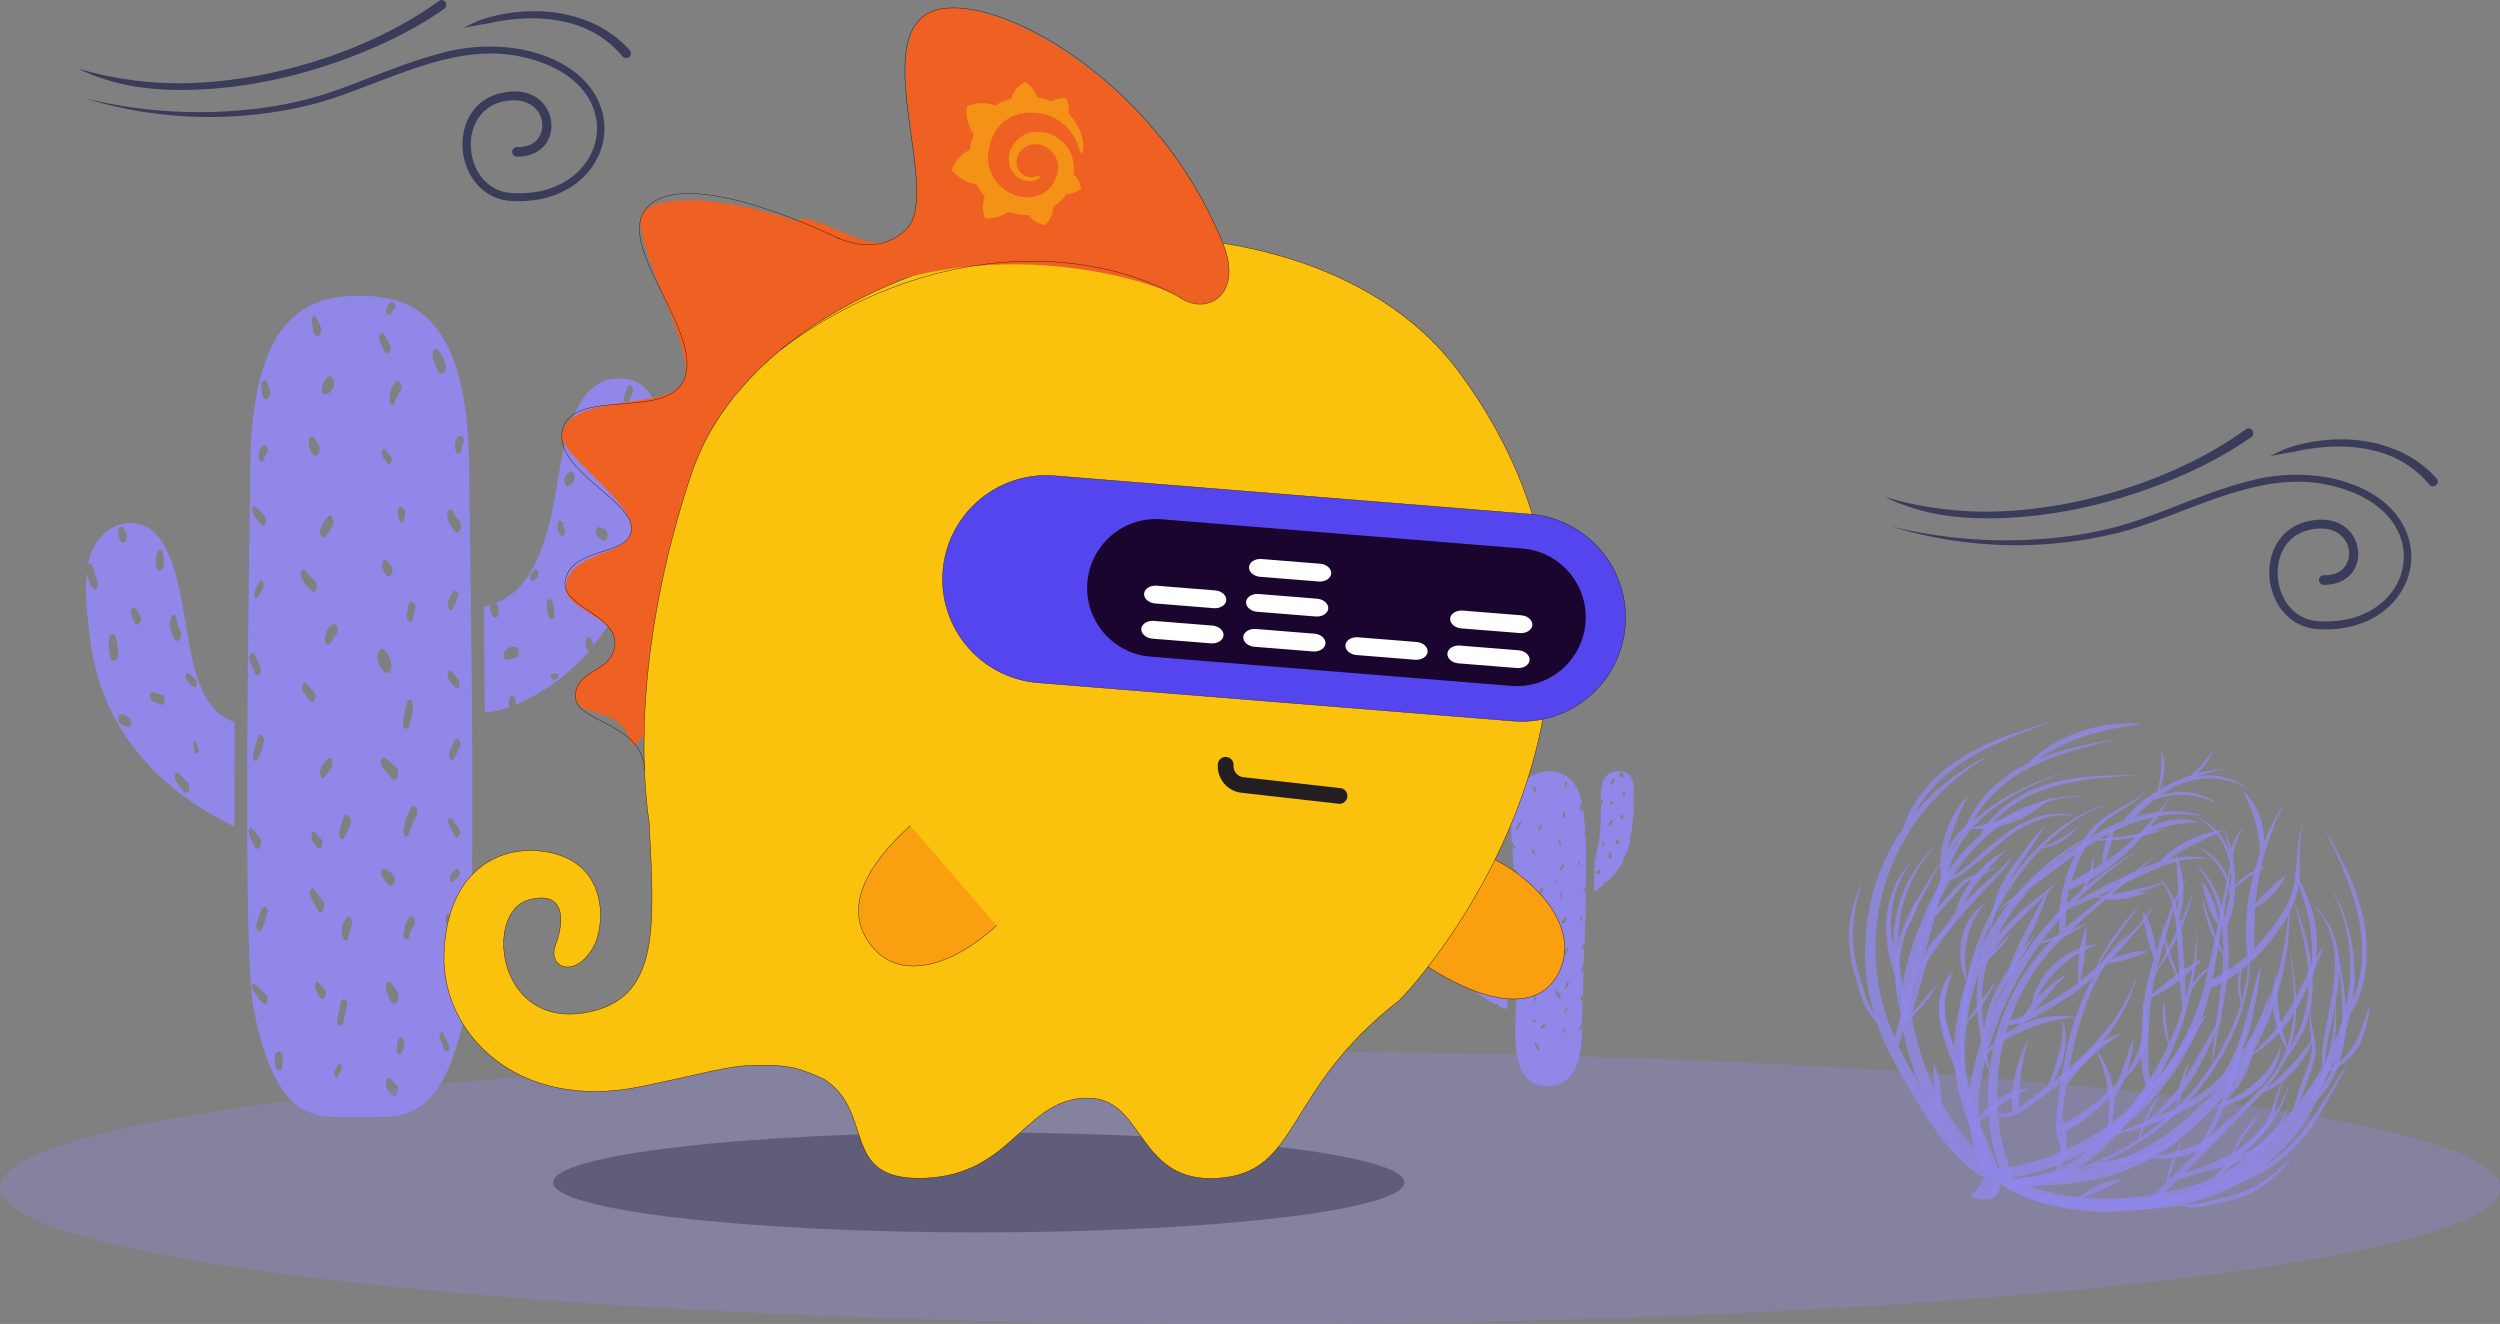 <svg fill="none" viewBox="0 0 12652 6700" xmlns="http://www.w3.org/2000/svg" xmlns:xlink="http://www.w3.org/1999/xlink"><rect x="0" y="0" width="12652" height="6700" fill="#808080" stroke="none"/><clipPath id="a"><path d="m0 0h12652v6700h-12652z"/></clipPath><g clip-path="url(#a)"><path d="m6326 6700c3494 0 6326-309 6326-689 0-381-2832-690-6326-690s-6326 309-6326 690c0 380 2832 689 6326 689z" fill="#9087e9" fill-opacity=".3"/><path d="m493 2968-5 10c-3 4-5 5-8 6l-3-1c-4-1-6-4-8-7a173 173 0 0 1 -30-79c-10 82-2 169 7 250l5 44c42 441 290 774 735 992l1-528c-35-14-70-31-102-67-88-99-113-247-136-377l-9-53-10-54c-22-131-46-265-115-369-36-56-93-88-155-88-59 0-116 29-156 78-32 39-50 85-60 134l4-7 6-3 4 1c5 4 7 8 9 13 3 5 4 10 6 16l21 66 1 10c0 7-1 11-3 14zm512 825c1 4 0 9-1 12-2 5-4 7-6 8l-5 2c-7-4-9-6-10-12l-4-24v-25l1-4 4-4c1 0 2 0 3 3a180 180 0 0 1 18 44zm-65-373c2-5 2-8 4-9 2-3 4-4 6-4 3 0 5 0 7 2 16 12 28 22 38 40l1 7v11l-1 3-2 5c-6 3-8 3-9 2-10-4-17-9-23-16-7-6-12-13-19-22l-3-8v-10zm13 545c3 3 5 7 5 12v17l-6 12c-4 4-7 6-10 6h-5c-4-2-6-3-8-6-15-19-28-38-42-58l-2-9v-13c1-6 2-10 4-13s4-4 7-4 6 1 8 4l49 53zm-88-837c1-5 3-9 6-11 1-2 2-2 3-2l6-3 5 2 3 1c2 2 4 6 5 12 3 25 9 47 21 69 3 5 3 9 3 15v3a38 38 0 0 1 -10 25l-10 5-8-2-3-1a163 163 0 0 1 -26-86l4-26zm-75-298c0-10 2-20 4-30 1-5 4-9 6-12l3-2 6-3 6 3 3 1c2 2 5 7 6 12 4 20 5 39 5 59 0 5 0 9-2 13l-1 3-3 6-3 2-4 3-3 1-4 1-4-1h-3l-4-3c0-1-2-1-2-3l-3-5-2-3-2-12zm-28 680c3-4 6-6 10-7h5c15 5 30 9 44 15 3 0 5 2 6 4l5 7v4l1 5v12l-1 5-2 3-2 4-5 4h-9l-44-20c-4-2-6-6-8-10-2-5-3-9-3-14s1-9 3-13zm-100-416 2-8 5-7c3-3 5-3 8-3 6 2 8 3 10 6l13 18 11 20c2 3 2 8 3 12v4c0 3-1 7-3 10l-6 11c-4 3-7 4-9 4l-7-1-9-11c-7-14-13-28-17-44v-10zm0 553 1 5 1 9-1 5-2 8-4 2c-2 1-3 3-5 3-19-1-31-7-45-18-3-3-5-6-6-11-2-6-2-10-2-15 0-7 2-10 4-14 4-4 7-6 10-6h6c8 2 14 4 20 8s12 8 18 14zm-64-962s1-5 3-7c2-5 4-8 6-9 3-3 5-3 7-3l6 1c4 4 7 6 9 11 5 7 9 16 12 24l2 15v4l-2 10-2 3c-1 4-4 7-6 9-3 2-6 4-9 4-5-1-7-2-9-4l-2-2c-3-3-6-8-8-15-3-9-4-18-6-28v-13zm-46 540c2-5 3-9 6-12l3-2 7-3h5c6 3 8 6 10 10l7 22c5 23 6 47 9 71l-1 12-2 4-3 6-2 3-5 4-3 2-6 1c-6 0-10-1-13-4-4-6-7-10-7-18-2-16-5-31-6-47s-1-32 2-48zm1823-819c0-801-280-909-555-909-274 0-554 108-554 909l-4 324c-9 684-27 2108 20 2365 103 558 301 558 460 558h152c161 0 362 0 466-564 47-255 28-1675 19-2358-3-159-4-276-4-326zm-1056-136 12-16 8-3c5 1 7 2 10 5s4 7 5 12c1 6 2 11 1 15-2 7-3 10-6 13l-7 11-6 12c0 5-2 9-5 13l-7 5h-5c-5-3-7-6-8-12-5-20-2-38 8-54zm-14 1573-5 6-5 3-6-2-6-6-3-7v-10a649 649 0 0 1 25-96l6-9 7-3c4 0 6 1 7 3 4 2 6 5 7 7l4 9v12c-3 16-8 32-13 47zm0-821c-3 4-5 5-8 5-2 0-4 0-5-2l-4-7-2-8v-8a438 438 0 0 1 30-65c6-1 8 0 10 2l6 8 3 10-1 10a410 410 0 0 1 -29 56zm20 1578c2-3 3-6 6-8l6-3c5 0 6 1 8 2 3 2 5 4 6 7l3 8v12l-13 43-16 41c-2 5-4 7-6 9l-5 3c-3 0-5-1-7-3-4-3-5-6-7-9l-3-10v-13c5-13 8-27 12-40 5-13 9-27 15-40zm-49-2022c1-5 2-9 4-11 2-3 4-4 6-4 4 0 6 0 8 3 17 17 36 32 49 53 2 2 3 6 3 10v15c-1 6-2 10-4 13s-5 4-8 5c-4 0-6-1-9-3-19-18-32-40-46-61l-2-8v-12zm-14 750 2-9 6-10 7-4 6 1c4 3 6 6 8 10 9 20 19 40 27 61 2 4 2 8 2 12l-2 13c-2 6-4 9-7 10-3 3-6 5-8 5l-6-2c-4-3-6-6-8-10l-25-63c-2-4-2-8-2-11zm-4 875 3-9 4-6c5-1 7 0 9 2 17 17 30 35 43 55 3 5 4 10 5 15v4c0 5 0 9-2 14l-6 12c-5 4-8 6-11 6l-6-2c-5-3-8-6-10-12-12-24-22-47-29-73v-7zm97 861-6 11c-3 4-6 6-9 6-9-2-11-4-13-7-19-20-34-45-50-68l-2-7v-9l3-9c2-2 3-3 5-3l7 2 31 28c10 10 20 19 29 30l5 11v16zm12-3064-3 8-2 3-6 5c-5 4-8 5-11 5s-6-2-9-4c-5-5-7-9-8-17-3-17-4-35-6-52 0-3 0-5 2-8l3-7 6-6 6-3 6 2c4 3 5 5 7 9l15 48 1 13zm61 3399c0 6-3 10-4 13-4 4-6 6-9 6-4 0-6-1-7-2l-6-4-6-7-3-13c-2-15-2-29-2-44 0-9 3-15 6-20 4-5 9-7 14-7 3 0 6 2 9 4 1 1 3 0 4 2 4 5 6 12 6 20 0 18 0 35-2 52zm292-1202 18-60 7-11 8-4c4 1 7 2 9 4 5 4 7 7 10 11l4 13v4c0 5 0 9-2 13-10 25-19 50-33 72l-5 5-5 2-6-3a29 29 0 0 1 -9-16v-10l5-20zm-26-1038c3 0 6 2 9 5 3 4 4 8 5 12l1 15c-1 6-2 10-4 13-11 16-24 30-31 48-3 5-5 8-8 10-7 2-9 1-10 0-4-1-7-4-9-7-3-5-4-9-3-14 1-15 3-33 10-48 6-14 17-27 33-33l6-1zm-59-439c-4-1-6-3-8-5l-5-10-3-13 1-11a373 373 0 0 1 39-67c3-3 6-4 9-5 5 0 8 2 10 5l6 12c3 6 3 10 4 15l-1 13c-11 22-25 43-42 62-3 3-5 4-8 4zm1-779c4-8 9-17 16-26 2-4 5-7 8-9l8-2c6 2 7 2 8 4 5 3 6 5 8 7l5 12 2 12v3l-1 8v3l-4 10c-9 12-16 24-28 30-4 1-8 3-14 3-3 0-3-1-5-2l-3-1-3-5-3-9-1-10c2-11 4-20 8-29zm-59-324 2-8 5-7c2-2 3-3 5-3 3 0 4 0 5 2 3 2 5 4 6 7l24 48c2 5 3 11 2 15v5l-2 9-2 4-7 9c-4 3-7 3-10 4-5-1-7-2-9-4l-3-2c-3-4-5-8-6-15-3-10-4-19-5-29l-5-28v-8zm-14 608c0-6 2-9 5-12l3-2c2-2 4-2 7-3s4 0 5 1c5 2 8 5 10 9 6 13 11 23 20 34 3 4 5 8 5 14v3c0 6 0 11-2 16-2 7-4 11-7 15-4 5-7 7-11 7h-5c-5-3-8-5-10-8a99 99 0 0 1 -20-54zm68 2051-6 12c-4 5-7 6-10 7-8-3-10-4-12-8-9-12-17-25-25-39l-2-8v-14l4-12c2-3 4-4 6-5 4 0 6 1 8 4l32 35c3 3 4 8 5 12 0 7 0 12-2 16zm-110-1369 2-12c1-4 2-7 4-9 3-4 5-5 7-5 7 2 9 4 11 7 15 20 32 38 51 54l5 7 3 9v13l-1 6v3c-1 2-1 5-3 6-2 5-4 6-6 8l-6 1c-3 0-6-1-10-4-26-20-45-45-56-77l-1-9zm45 638-33-47c-2-2-3-6-3-10v-14c1-7 3-10 5-13s4-5 6-5c5 0 7 1 9 3l41 45c3 4 4 8 5 13l-1 16-6 13c-4 4-7 6-10 6h-4c-5-2-7-3-10-7zm2 981-1-8 1-11 4-7c2-3 4-4 6-4 4 0 7 2 10 5 18 21 34 41 49 64 2 4 3 9 3 14v3c0 6 0 10-2 15l-6 13c-4 6-7 7-10 7h-4l-9-9-22-40zm81 511-6 12c-4 5-7 6-10 7-8-2-10-4-12-7l-12-20-13-20-2-8v-14l5-12c1-3 3-4 6-5 3 0 5 1 8 4l31 35c3 4 5 8 5 12l-1 16zm32-1166c-8 25-22 44-40 63-3 4-6 4-8 5-4 0-6-2-8-5a68 68 0 0 1 -6-27c0-5 0-9 2-11 4-11 10-21 16-31 6-9 13-18 23-25 3-2 5-3 8-3 4 0 6 1 8 4l4 8 2 11zm47 1541a987 987 0 0 0 -21 41c-6 1-7 0-8-2l-5-8-3-10c0-6 0-9 2-11l19-35 3-4c6-2 7 0 9 1 2 3 4 6 4 9l2 9-1 10zm28-324-19 88c-1 5-3 8-5 11-4 4-6 5-8 5-3 0-5 0-7-2l-5-5-4-8-1-13 17-89c1-5 3-10 5-12 5-4 7-5 10-5l7 2c4 2 5 4 6 5l4 9c1 6 2 10 1 13zm25-410c-6 21-15 42-17 64 0 6-2 10-4 13-3 4-6 5-9 5l-5-1-6-4-6-7-3-12c-2-8-2-17-2-25l2-19c4-18 12-35 26-48 3-3 6-5 8-5 5 0 7 2 9 5l5 10c2 5 2 9 2 13zm285-1614c1-6 3-10 5-13 4-4 7-6 10-6s5 1 8 3l6 6c1 1 2 1 2 3l3 6 1 4c1 3 2 7 0 12l-11 52-5 12c-4 4-7 5-9 5l-7-2c-3-3-5-4-5-6l-4-8c-2-6-2-9-2-14l8-53zm-9 625-7-3a26 26 0 0 1 -10-15c-2-6-2-10-1-14a778 778 0 0 1 25-112l6-4c5 0 6 1 8 2 4 3 5 5 7 8 3 4 4 7 4 10 2 6 3 9 2 12-4 33-10 65-18 97-1 6-4 10-6 13-4 4-7 5-10 5zm-19-1119a73 73 0 0 0 7 6l3 7 2 4 1 13c-1 13-4 25-8 38-1 3-3 6-5 7l-10-1c-5-5-7-7-8-10-4-14-6-27-7-41l1-12 1-3 2-6 6-5h12l3 2zm-30-640 6-2c4 1 7 3 9 6 4 5 6 8 7 12 2 6 2 10 2 15 0 8-1 12-4 16-15 19-24 38-30 61l-4 8-5 3c-3 0-5 0-7-2l-4-5-5-6-2-9c-1-34 8-65 29-91zm-76 355 3-9c3-3 5-4 7-4 4 0 6 2 9 5l28 34c2 2 3 6 3 10v13l-5 10-8 5c-6-2-8-3-10-6l-25-37c-2-2-3-5-3-9v-12zm3 566 4-13c2-2 5-4 8-4 4 0 7 1 10 4 10 7 17 16 24 26 3 5 4 9 5 15v3c0 6 0 10-2 16l-6 13c-5 5-8 7-11 7l-4-1c-5-2-7-4-10-8-7-12-14-22-19-35l-1-10 1-13zm22-1290c1-7 4-14 8-19 4-6 10-10 18-12l4-1c4 1 7 3 8 5 3 4 4 8 5 11 0 6 0 10-2 13-2 5-4 8-7 10l-5 6-5 6c0 5-2 9-5 11l-7 3-7-4c-2 0-2-1-3-2-3-4-5-8-5-13l2-15zm-39 148 2-11 6-9c3-3 6-5 8-5 6 3 8 5 10 8l31 56 2 12c0 7-1 10-2 13l-7 11-8 4-7-1c-5-3-7-6-9-10l-25-55-1-10zm-8 1610 4-17c2-6 5-10 7-13 4-5 7-6 10-7 8 2 11 3 13 6 23 25 35 51 37 85 0 4 0 8-2 13l-1 3-4 8-3 3-7 4-3 1c-5 0-9 0-13-3-6-3-11-9-16-14-12-17-18-39-22-59v-11zm17 546v-12c1-6 2-10 4-13 3-3 6-5 8-5 5 0 7 0 11 3 20 12 37 30 55 46l6 9 1 3 2 7v16l-2 7-1 4-4 7c-2 4-4 6-6 7l-6 2c-4 0-7-2-10-5-18-21-38-41-54-64-2-2-3-6-3-11v-1zm5 568-2-8v-12l2-12c3-4 5-6 8-6a156 156 0 0 1 48 30l6 9 1 3 2 7v15l-3 10-5 9-7 4h-7c-6-2-9-4-12-7l-16-20c-6-7-10-14-15-22zm20 559a47 47 0 0 1 7-21c3-3 5-4 7-4 4 0 7 1 9 4 17 17 28 35 39 56 2 5 3 10 3 16v4l-2 13c-2 7-5 10-8 13-5 4-8 5-11 5l-8-1c-2 0-3-1-3-2-3-2-6-6-9-11a243 243 0 0 1 -23-65v-7zm63 527-1 7-1 4-3 6c-3 5-4 7-7 9-2 2-5 2-7 2-4 0-7-1-11-4-22-15-30-37-32-63l2-10 5-8c4-4 6-5 9-5 4 1 7 2 10 6 7 9 16 17 25 24 3 2 5 4 6 7l1 3 3 7v15zm32-237c-4 18-8 35-17 51-2 3-4 5-7 5l-6-2-5-7-3-10v-25l4-26c1-6 4-9 6-12 4-4 6-6 9-6s5 2 7 3l6 6c3 5 4 6 4 9 2 6 2 10 1 14zm53-611c0 5-2 9-4 12-14 18-23 36-26 58-1 5-3 9-6 11l-7 3-7-4c-2 0-2-1-3-2-3-4-5-8-5-13 0-9 2-17 3-25 3-23 11-44 25-65l7-7 5-1c4 0 7 2 9 4a39 39 0 0 1 9 26zm7-543a1335 1335 0 0 0 -44 103l-5 3-6-2-5-7c-2-3-3-5-3-8-2-4-2-7-2-10 3-32 12-62 24-91l14-29c2-3 3-6 6-7l6-2 6 2c5 2 7 4 9 7 3 3 4 6 5 9 3 11 0 23-4 32zm220-1921 7-2c4 0 7 2 8 5 3 5 4 9 4 14l-1 16c-1 6-2 10-4 12l-6 10 1 10-2 12-5 9c-3 3-5 3-6 3l-6-1c-4-3-6-5-7-9-4-7-6-14-8-22v-17c2-17 11-33 27-41zm-60 838c9-19 17-37 31-53l7-3 8 5 4 9c2 6 2 9 1 11l-11 34-16 32c-2 3-3 6-5 7-8 1-10 0-12-2l-6-12-3-13c0-8 0-12 2-15zm-1 366c1-6 2-10 4-13 2-2 3-4 6-4 4 0 6 1 9 4a252 252 0 0 1 38 48l2 9v12l-4 12c-1 2-3 4-5 4-4 0-6 0-9-3a185 185 0 0 1 -39-46l-2-9zm34 339 6-9c4-3 5-3 7-3 4 0 6 1 7 3 4 3 6 6 7 9l3 11-1 14a813 813 0 0 1 -36 71c-7 1-9 0-11-2a33 33 0 0 1 -9-20v-11c7-22 16-42 26-63zm-33 410 2-9 4-7c3-3 5-4 7-4 3 0 6 2 9 6l35 50c3 3 3 7 4 11 0 8 0 12-2 15l-5 11-8 6c-7-2-9-4-11-7a2087 2087 0 0 1 -35-70zm59 263-5 12-27 25-6 3c-4 0-6-2-8-4l-3-9v-13l4-11 26-27 7-4c3 0 6 2 7 5l5 10 1 13zm-63-1826 3-8 6-8 6-3c4 0 5 1 6 2 4 3 6 5 8 9a259 259 0 0 0 36 52l5 15c2 8 0 13 0 18-3 7-4 11-7 14-4 5-7 7-11 7h-5c-5-3-8-4-11-8a174 174 0 0 1 -36-78zm-62-756-12-36v-11l3-14 6-9c4-3 7-5 10-5l4 1c4 3 7 4 8 7 15 21 24 43 34 66l3 15v4c0 5-2 9-3 13l-9 14c-4 4-7 5-10 5l-8-2c-1 0-2 0-3-2-3-2-5-6-8-12-6-11-11-23-15-35zm72 3463-1 8c-2 4-3 6-5 7-3 3-5 3-6 3l-5-1c-4-2-5-4-6-7l-12-32-13-32-1-8c0-5 1-7 2-9l4-7 5-3 4 1c3 3 5 4 6 7l28 62 1 9v2zm59-335-12 36-6 9-6 3c-4 0-6-1-7-2l-7-7-3-9c-2-6-2-9-1-12l8-36 7-18 9-15c3-4 6-5 9-5 4 1 6 2 8 5 4 5 5 9 5 13 0 13-1 26-4 38zm16-232c-2 6-3 10-6 13-3 5-7 7-10 7h-4c-5-2-8-4-10-7-11-13-20-28-30-42l-31-41c-2-3-2-6-2-10v-15l5-13c2-3 4-5 7-5 4 0 6 1 9 4 24 26 47 51 68 79l5 13-1 18zm142-1697c-4 7-6 14-8 22l-34 8 5 534c38 0 81-9 126-26l-2-5-1-4c-2-3-2-8-2-13 2-13 2-17 8-29l4-7 6-2 4 1c3 2 5 4 6 7 6 13 7 23 8 36v4c139-58 264-149 370-270l-5-5a49 49 0 0 1 -10-45c1-6 3-10 6-16 1-3 4-4 6-5 7 0 9 1 10 3l7 11 8 26v10-7c95-115 175-253 233-411l2-4-5 2c-4 0-7-2-8-3-5-5-8-9-9-15-5-14-6-26-6-40 0-4 1-8 3-11 3-5 6-6 8-7 4 0 6 1 9 4l11 15 7 17c2 5 3 9 2 13l-1-8c18-51 38-115 56-188l-4-3-6-9c-2-3-3-7-3-10l1-11c6-14 12-27 20-39l5-6c6-1 9 0 11 2l-5-3c11-56 37-201 28-340-3-1-5-3-7-6l-26-36-4-13c-1-8 0-12 1-17 1-6 3-9 5-12 3-5 6-7 9-7h5l7 5c-11-56-30-108-61-146-39-47-92-69-164-65-212 13-263 329-297 538l-19 107c-43 207-111 418-287 489-1-7-3-9-5-12 2 3 4 6 4 9 0 7 2 13 4 18l7 17 1 11-2 16-5 11c-4 4-6 6-9 6l-4-1c-5-2-8-4-10-7a68 68 0 0 1 -13-58c2-8 4-15 8-22zm657-8-1 7-2 3-2 6c-1 1-2 1-2 3l-5 3-3 1h-8l-5 6-6 2-6-3a30 30 0 0 1 -8-16c-1-5-2-8-1-10l3-13c3-8 8-13 15-17 3-2 8-3 12-3l6 1c5 2 6 4 8 6 2 3 4 7 4 10l1 11v4zm60-650v15l-3 13c-11 19-25 35-23 59 0 7-2 13-4 17l-3 2c-3 2-5 4-8 4-3 1-4 0-6-1l-4-1c-3-2-6-6-7-13-3-10-5-21-5-32 0-22 5-44 16-61 6-9 15-16 25-21l7-2c4 0 7 2 9 6 3 5 5 9 6 14v2zm-49-376 17-45 5-9 6-3c4 0 6 1 8 3l7 9 3 10-1 13-19 44c-2 3-3 6-5 7l-6 3c-4 0-5-1-7-2-4-3-5-5-7-8-2-4-2-7-2-10v-12zm-71 85 2-7c2-4 4-7 7-9l7-3 6 2c4 3 7 6 9 10 2 6 6 10 9 15 10 14 23 25 36 39l6 12c2 6 2 10 2 16s-1 11-3 14c-3 5-7 7-11 7h-6c-10-2-17-6-24-12-14-11-24-27-31-44l-9-26c-2-3-2-6 0-10zm-71 601v-10l2-4c1-2 2-5 4-6 1-2 3-2 4-2 2-1 3-3 5-3h3l17 7 15 9 5 7 3 8v19l-1 4-2 5-6 7c-3 3-5 3-7 3l-10-3c-12-7-20-14-29-25l-4-11v-5zm-79 253c2-4 4-6 6-7l6-2c3 0 6 2 8 5 4 4 5 8 6 11l3 15c0 8-1 12-3 16l-14 21-14 20-6 6c-8 2-10 0-12-2-3-4-4-7-5-11l-1-13 1-13c8-16 15-32 25-47zm-46-768 2-11c3-6 5-9 8-10l6-1c7 2 9 5 12 10 5 12 8 24 11 36l3 12v16l-3 7-2 3-4 5c-5 3-7 4-10 4s-6-2-8-4c-4-4-7-9-8-15-4-17-6-33-6-51zm-35 251v-3l2-6c1-6 3-8 4-10l18-19 8-5 4 1 8 6 5 8 1 3 2 7v13l-2 7c-2 6-3 8-6 11l-18 16c-4 3-7 4-10 4l-4-1c-3-1-5-3-6-5l-4-8-2-9zm-31 216c2-5 4-7 6-8 9 0 11 1 13 3l2 3c3 3 4 8 4 12 0 9 3 16 8 24l1 8-1 12-5 10c-3 3-4 5-7 5s-6-2-8-4c-18-20-21-40-13-65zm-10 764c8 3 9 4 9 6l1 8-3 9c-4 5-8 6-12 8-8 1-12 0-17-2-2-1-4-3-4-6l-2-8 2-9 6-3c7 0 13-2 20-5zm-44-370 3-3 6-3c3-1 4 0 6 1l3 1c3 2 6 6 7 12a295 295 0 0 1 10 55l-1 19c0 5-2 9-5 11l-7 4h-5c-5-3-7-5-9-9-12-23-11-47-12-73 0-7 1-11 4-15zm-88-124c0-3 1-6 3-8 8-11 9-13 20-21 2-2 5-2 6-2 4 0 6 2 8 3 3 3 4 6 4 9l1 12-2 10-5 6-10 10-6 5-6 3c-4 0-6-2-8-3-2-3-4-6-4-9l-1-12zm-132 388c7-10 14-18 23-23s19-7 32-7l5 1 3 1 4 4 3 3 2 5 1 4 1 5 1 5v11l-3 6-1 3-4 4c-4 4-7 5-10 6-15 1-27 6-41 10h-5l-4-1-3-2-4-6-2-4v-13c0-5 2-9 3-11zm4749 1325 6 54 10 3c2 0 3 2 4 3v6l-3 4c-3 2-4 2-4 1l-7-7 2 2c11 76 30 152 71 220-6 1-7 13-1 15l12 4a489 489 0 0 0 177 150l-4 3c-2 2-3 6-2 9-1-3 0-7 2-9l5-3 4-2 3-1c2 0 3 2 5 3l2 8c15 7 30 13 46 17l2-75v-49l-1-69c-16-5-31-12-45-20l-2-4 3 4v8l-1 4c-2 2-2 3-4 3s-3 0-4-2l-2-2-2-5v-6l3-5 3-1-2 1c-46-35-75-96-85-182l-4-3-3-7c0-6 1-10 3-15l2-4-2-30c-1-46 2-109 6-169 3-53 6-102 6-141 0-60-21-154-76-154-11 0-23 3-36 10l-3-3 3 2 4 5 1 7-3 6-4 2h-4l-4-6-1-5v-3l-19 12c-19 14-31 33-39 51l-4-2c2 0 3 1 4 3l5 8 3 9v2l-1 5v2l-3 4-6 3c-2 0-4-1-5-3-2-4-4-6-4-11l2 7-5 20c-6 36-10 77-11 120 0-2 1-3 3-4h3l5 2 4 4 1 7-3 6-4 3c-2 0-3-1-5-3l-2-4-2-5v-2c-2 59 0 124 6 196zm302 381 2-4c1-2 2-2 3-2 4 1 4 2 5 4l5 10v5l-2 4-2 3c-2 1-3 0-5-2l-5-8-1-5zm-108-210 12-1c2 0 3 1 4 3l1 5-2 6-3 3c-1 0-2 0-3-2l-9-8-1-5zm-7 213v6l-3 4-3 2-5-4-4-13v-4l2-4 2-3c2-1 4 0 5 2l6 9 1 5zm-1-531-3 4-3 2c-2-2-4-3-4-5l-1-5c-1-4 0-6 1-8l4-4 4 1 3 3 2 5c0 4-1 5-2 7zm-18-163 4-4 4 2c5 6 9 12 12 19l1 5-1 6-3 5-4 2-3-1-3-4c-3-8-6-15-7-24zm-4 249 1-3 3-4c3 0 4 0 6 2l2 3 6 8 2 5-1 6-2 5-4 3c-5-2-5-4-6-5l-5-10-1-4-1-4zm-12 304v-3l3-2 8 1h4c2 0 4 1 5 3l2 7-1 2-1 4-2 1-2 2c-8-2-8-2-14-6l-2-3zm-21-648c1-3 2-4 4-4l3 2 2 4c1 4 0 6-1 7l-3 6-3 4-2 2-3-4v-5zm-11 545c1-3 3-4 4-4 2-1 3 0 4 1l3 5v8l-3 12c-1 2-2 3-4 3l-5-4-1-10 2-10zm-18-322v-3c3-4 4-4 5-3l4 4 3 5v8c-3 4-4 3-5 3l-2-3-5-7-1-4v-1zm1 172 2-4 3-2 4 2 4 4 1 5v7l-6 14c-1 2-2 3-4 3l-2-1c-2-1-3-2-3-4l-1-12zm-21-307 3-2c3 0 4 1 5 2l3 4 1 5c0 4 0 6-2 8l-5 8-4 1-3-2-2-4-1-5 2-9zm-9 228v-2c3-3 4-3 4-2 5 5 9 8 12 14l1 4-1 5-2 3c-3 1-4 0-5-2-1-1-3-3-3-5l-5-7-2-5v-3zm-28 251 2-10c1-2 2-3 4-3l3 3c2 6 3 12 3 19l-2 7-5 2-2-1c-3-3-4-5-4-8zm-40-261 2-4 3-2 4 2 4 6v7l-2 7-2 2c-2 2-4 4-7 4l-2-2c-3-3-4-6-4-9 0-4 2-7 3-11zm767-204c0-3 2-3 3-3-1 0-2 0-3 3v4l-2 4-1 101-1 74v7l8-5c0-2 2-2 4-3l39-32v-2l1-5 1-5c1-2 2-3 4-3 1 0 3 1 3 3l1 4 4-3c36-31 64-71 85-114l-2-7 1-7 6-7 3-1c12-24 19-50 25-77l-4-3-2-4v-5l2-4h5c6-25 9-51 11-77l-2-6 1-5 3-6c2-29 2-59 2-89l-1-2-1-5 1-4 1-18v-15c0-34 0-67-22-86a81 81 0 0 0 -54-19c-15 0-30 4-42 10a86 86 0 0 0 -41 51l3 4 1 4-1 5-3 3c-2 1-3 0-4-1l-3 28v43l-2 2 3-4c4-1 6 0 6 1 2 2 3 3 3 5l1 5c-1 4-1 6-3 8l-6 5-3 83 2 4v5l-2 4-2 36-2 19c-3 32-7 71-20 98l2 4 1 12-1 4c-6-1-7-2-7-4v-4l1-9zm144-183-3 5c-2 2-3 2-5 2l-4-3c-3-8-4-10-4-17l1-4 3-3 4 2 2 3 2 3 4 5zm4-138 3 1 3 4 1 6-1 6c-3 5-5 6-10 9-3 0-4-1-4-3-1-2-2-4-1-5 1-7 2-10 5-16l4-3zm-23-87 1-3 1-4c7 1 8 2 10 3l5 5c2 1 2 3 3 5v7l-3 5-4 3c-2 0-3-1-5-3l-4-7-4-7zm-20 343 4-7c2-2 3-3 5-3l5 2 2 5 1 7-3 6-8 4c-5-1-6-2-6-3l-1-5zm-21-308 5-9c1-2 2-3 4-3l3 1 3 5 1 5-1 6-10 14-3 3-3-3-2-4v-6l3-10zm-8 107 2-4h4l6 4s3 3 3 5v6l-2 4c-3 2-4 1-5 0l-7-7-2-4v-4zm-7 110 6-10 6-8 3-1 4 3 1 5-1 6c-4 7-7 11-13 16l-3 2-3-3-1-5zm0 153 1-6 3-2c3 0 4 0 5 3 3 4 4 9 6 13v7l-1 5-3 4-3 2-5-2c-2-3-3-5-3-9zm-33-49 3-7 1-3 4-3 4 3 1 6c0 4 0 6-2 7l-7 6c-5-4-5-5-5-6v-3zm-26 137 9-6h2l4 2 3 7c0 3 0 6-2 7-1 2-2 4-5 4h-8c-2 0-3 0-4-2l-1-4c-1-3 0-7 2-8zm-431-143-1 3 1-3c3-1 4-1 5 1 2 6 6 13 11 19l1 3v3c-4 4-4 3-5 3a36 36 0 0 1 -12-26l1 6 5 65c4 41 7 80 8 117l5 229c5 2 9 5 12 9l4 11-1 10c-1 3-2 3-4 3-4-2-4-3-4-5l-1-4c-1-3-3-6-6-8l3 279v49c1 24 0 52-2 82-5 115-12 272 57 343 27 28 62 41 109 41 113 0 170-100 170-299v-2l-9 18-3 2-4-2-1-5 2-5 8-13 3-5 3-1a2888 2888 0 0 1 4-114c-5-1-6-2-6-3l-6-18 1-8 3-1 2 1c4 3 5 7 7 11 0-51 2-100 3-148-1 4-1 9-3 13l-3 3c-2 0-2-1-3-2-2-2-2-3-2-5l2-13 4-13 3-3c3-11 3-25 4-38l2-55-3 6-2 5-3 1-3-3v-6c1-4 4-7 6-10l2-4 3-1 2 2-1-2c3-91 6-183 6-274l-4 3-4 3c-5-4-5-5-5-6l1-4 8-10 9-8-4 4v-56c1-68 1-136-2-203l-3 4-2-1c-2-2-2-5 0-7l4-9c-2-45-7-90-14-132l-1 7-5 13c-1 2-2 2-3 2l-4-5c0-10 2-19 4-29l2-3 3-2-1-10c-11-57-49-152-167-152-73 0-137 46-165 117l-12 42 7 19v4l-3 3c-1 0-2 0-2-2l-5-11c-11 58-10 123-6 189zm345 371 4-1 2 1c4 6 6 12 8 19v4l-2 3c-1 0-2 0-3-2l-9-15-1-5zm-7-279 2-1 3 3-1 4c1 8-1 15-3 21-3-1-4-1-3-2l1-6-2-4c1-5 1-10 3-14zm-89 544-1 4c-5 2-6 1-6-1l-3-14v-4l3-2c3 1 4 2 4 4l1 7zm17-519-7 10-2 3-12 10-4-2v-5l9-14c3-5 7-9 12-12l4 6zm-15 162-2 2-2-1-1-4 1-13 2-13c0-2 2-3 2-3 1 0 2 0 2 2 2 10 1 21-2 30zm3 129-1-6 1-3 6-10c2-3 4-6 4-10l2-5 4-2c5 1 7 6 6 9-1 12-6 26-20 28zm15 551-4 4c-1 0-3-1-3-3l-6-15 1-4 3-4 3 2 7 14v6zm9-111c-2 4-5 8-9 11l-4-5 1-4c5-4 8-10 9-16 1-3 2-3 3-3 4 2 4 3 4 4 0 5-1 9-3 13zm9-147 1 4c-2 13-6 26-16 35-3 0-3-1-4-2v-5l6-15 6-14 2-4h5l1 1zm-5-172 2 2c2 2 2 5 1 8l-7 15-9 11c-4 0-5-1-5-2l-1-5c2-10 8-21 16-28l2-1zm-12-833c1-3 1-5 3-7l2-3c3 1 3 2 3 3l1 4-1 8-1 8c1 3 0 8-3 9l-3-1-3-4c-1-6 0-12 2-17zm-9 148c1-2 2-3 4-3 4 2 4 4 4 5l-2 24-2 4-3 2c-6-2-6-7-6-11l5-20zm-23 141 2-1 5 4a57 57 0 0 1 4 18v3l-3 2-2-1-5-7-3-8v-5zm-5 474 1 4 2 7 3 21-1 3-3 3c-1 0-2 0-3-2-4-8-6-19-7-29-1-2 0-5 1-7l2-3 4 1 1 1zm-11-272 2-2 2 2 5 14v3c-3 2-3 2-4 0l-5-13zm-1 570v-4l3-4h6l11 13c4 6 6 11 6 17l-1 4c-1 3-1 4-3 4l-2-1-4-3-5-6-7-10-3-3-1-5zm-120-440 3-1h2c4 5 7 9 9 14 2 3 2 7 0 10 0 2-2 2-3 2s-2 0-3-2l-9-15 1-4zm4 182 3-1 4 4 3 11 2 3v4l-2 4-2 2c-2 0-2-1-3-2l-7-15v-5zm20 297-1 4-3 3c-1 0-2 0-3-2l-7-14v-5l2-5 3-1 4 4zm-20 99c6-6 8-4 10-2l6 6v7c-4 3-4 3-5 2-5-4-8-8-11-13zm33 150-1 3c-1 2-2 2-3 2s-2 0-3-2c-5-9-11-18-14-29l1-7 3-2c5 5 8 10 11 15l6 15zm5-307-3-2v-6l5-9c3-5 5-11 9-16l2-2c2 0 2 2 3 3l1 6-11 19-3 6-3 2zm22 175 2 2 2 3v5c-4 9-11 14-20 18l-4-7 2-4 7-7 7-9 4-2zm-3-467c0 3-2 5-3 7-2 6-6 11-12 13-4-1-5-2-5-3v-4l2-5 6-9 1-4 2-4 4-2 4 3 1 5zm-6-222 3 2 1 3v5l-3 5-5 9-4 6c0 2-1 2-3 2l-3-1-1-5v-4c4-8 7-15 13-21zm-14-313 4-3 4 3 2 6-2 6-10 13c-3 0-5 0-5-2-2-2-1-5-1-7l8-17zm-15 707 4 5c4 5 6 11 5 18l-1 3-2 2-4-4c0-4-3-7-6-10-2 0-2-2-3-4v-5l2-5zm-16-904 2-1 4 2 4 10 2 12c1 2 0 6-2 7l-2 1-3-2-3-6c-2-5-4-10-4-15 0-3 0-6 2-8zm-8 318 3-1c1 0 2 0 3 2 4 6 7 13 9 20l-1 4c-1 3-2 4-4 4h-2l-3-5c-3-4-6-9-7-14v-3c0-3 0-5 2-7zm-54 268 3 2c1 3 0 6-1 8-5 9-10 17-19 22l-3 1c-3-2-3-3-3-4l-1-5c0-4 1-5 2-7 7-5 14-11 19-17zm-26-381c7-8 14-17 18-26 0-2 1-3 2-3l3 3v6c-4 11-8 22-15 32l-4 3-3-3-2-5zm-3 216 5 8 4 8-1 8c-1 2-2 2-3 2l-3-1c-4-4-7-9-9-14l-2-5c0-2 0-4 2-6l3-3c2 0 3 1 4 3z" fill="#9087e9"/><path clip-rule="evenodd" d="m4953 6237c1190 0 2154-113 2154-253s-964-253-2154-253-2154 113-2154 253 964 253 2154 253z" fill="#080821" fill-rule="evenodd" opacity=".3"/><path clip-rule="evenodd" d="m7488 4320c182 53 504 311 416 565-87 254-395 212-749-41" fill="#f99f10" fill-rule="evenodd"/><path d="m7488 4320c182 53 504 311 416 565-87 254-395 212-749-41" stroke="#3a1103" stroke-linecap="round" stroke-width="2.1"/><path clip-rule="evenodd" d="m4555 1384c-518-361-1180-442-1296-312-95 105 262 679 204 847-57 168-563 59-619 273-26 101 362 346 352 488-11 141-310 101-332 284-15 124 258 151 248 298s-208 120-199 262c7 115 223 39 280 234 58 194 1362-2374 1362-2374z" fill="#ef6122" fill-rule="evenodd"/><path clip-rule="evenodd" d="m2247 4829c16-475 347-581 588-500 241 82 227 361 167 466-98 168-240 96-187-22 40-113 47-269-139-219-232 62-160 685 328 562 334-84 308-438 281-954-71-499 6-1153 218-1775 431-1259 3022-1668 3882-503 1117 1512-115 2990-304 3179-591 458-495 872-918 900-402 26-369-383-635-405l-47-1c-312 23-372 413-843 406-383-6-213-341-469-502-54-25-100-43-143-55-34-7-72-12-114-15h-86c-153 3-244 39-588 109-620 126-1004-270-991-671z" fill="#fac20c" fill-rule="evenodd" stroke="#3a1103" stroke-width="2.1"/><path clip-rule="evenodd" d="m3939 1705c881-624 1907-283 2038-197 131 87 317-16 212-276-349-870-1252-1313-1495-1163-272 167 70 915-107 1091-143 140-240 33-482-48-219-74-166 593-166 593z" fill="#ef6122" fill-rule="evenodd"/><path clip-rule="evenodd" d="m5483 739a227 227 0 0 0 -25-92 263 263 0 0 0 -52-74c11-41-12-76-12-76-39-3-63 10-73 17l-4-2-20-7-21-7-23-5h-4c-16-55-64-78-64-78-55 33-67 82-67 82v3l-10 2-12 4-13 4-24 11-23 14-2-1c-74-29-141 5-141 5-8 79 27 131 35 140l-5 15c-6 18-10 37-14 56l-1 9c-70 31-92 101-92 101 57 67 125 73 125 73a327 327 0 0 0 43 61c-22 60 1 111 1 111 65 3 108-26 117-33l19 6c20 5 40 8 60 10h25c30 45 83 51 83 51 39-39 41-79 41-88v-3a257 257 0 0 0 64-63l3-5c43 3 74-25 74-25-6-45-32-67-37-72l-1-1-1-1 1-7 1-15v-27l-1-4-2-15a183 183 0 0 0 -103-129c-16-7-33-13-51-15l-25-2h-13l-13 1a148 148 0 0 0 -85 48 133 133 0 0 0 -35 81v20l4 20c3 14 9 26 16 35 7 10 16 18 26 26 9 6 19 11 29 14s19 4 29 4l3 1h9l4-1 3-1 6-1 12-5c4-1 7-3 10-6l2-1c3-2 4-7 1-10-2-4-6-4-9-2l-2 1-9 3-10 3h-19a77 77 0 0 1 -66-65v-20l1-7a94 94 0 0 1 41-61l13-7a87 87 0 0 1 31-7h16l17 2a120 120 0 0 1 90 98l1 9v18l-1 10-2 9-3 9a163 163 0 0 1 -25 53 154 154 0 0 1 -99 59l-20 2h-10l-10-1a206 206 0 0 1 -179-152c-4-13-5-27-6-40v-20l2-20 4-21 5-20 14-38a203 203 0 0 1 60-75l15-10 15-9 8-4 4-2 4-1 17-6 5-2 5-1 8-2 5-1 5-1h5l2-1h2l5-1h6l5-1h22l17 1a237 237 0 0 1 144 59l3 2 2 3 5 5 5 4 5 5 17 21c9 13 18 27 24 40l1 2 1 3 2 4 3 5 2 5 6 17 6 24c1 2 4 4 7 4s5-3 5-6c5-11 5-20 5-29z" fill="#fac20c" fill-opacity=".5" fill-rule="evenodd"/><path clip-rule="evenodd" d="m5044 4684c-227 207-486 283-631 106-160-195-16-421 194-612" fill="#f99f10" fill-rule="evenodd"/><path d="m5044 4684c-227 207-486 283-631 106-160-195-16-421 194-612" stroke="#3a1103" stroke-linecap="round" stroke-width="2.1"/><path d="m4251 1209c-444-209-877-320-992-138-124 197 299 616 204 847-88 217-586 31-619 273-26 194 362 346 352 488-11 142-314 84-336 267-15 124 262 168 252 315-11 147-197 120-200 263-2 133 340 131 350 372" stroke="#3a1103" stroke-width="2.1"/><path d="m5977 1509c131 87 317-16 212-276-349-871-1225-1315-1495-1164-283 159 70 916-107 1091-99 98-230 94-349 44" stroke="#3a1103" stroke-width="2.1"/><path d="m5982 1512c-471-279-1292-296-2031 257" stroke="#3a1103" stroke-width="2.1"/><g clip-rule="evenodd" fill-rule="evenodd"><path d="m5253 3455 2406 194a525 525 0 1 0 85-1047l-2406-194a525 525 0 1 0 -85 1047z" fill="#5545ef" stroke="#231735" stroke-width="2.1"/><path d="m5822 3323 1826 148a348 348 0 0 0 57-695l-1826-148a348 348 0 0 0 -57 695z" fill="#19052d"/><path d="m6192 3216c2-25-23-47-55-50l-299-24c-32-2-60 16-62 40-2 25 23 47 55 50l299 24c32 2 60-16 62-40zm14-178c2-25-23-47-55-50l-299-24c-32-2-60 16-62 40-2 25 23 47 55 50l299 24c32 2 60-16 62-40zm502 219c2-25-23-47-55-50l-299-24c-32-2-60 16-62 40-2 25 23 47 55 50l299 24c32 2 60-16 62-40zm14-177c2-25-23-47-55-50l-299-24c-32-2-60 16-62 40-2 25 23 47 55 50l299 24c32 2 60-16 62-40zm15-177c2-25-23-47-55-50l-299-24c-32-2-60 16-62 40-2 25 23 47 55 50l299 24c32 2 60-16 62-40zm488 396c2-25-23-47-55-50l-299-24c-32-2-60 16-62 40-2 25 23 47 55 50l299 24c32 2 60-16 62-40zm516 42c2-25-23-47-55-50l-299-24c-32-2-60 16-62 40-2 25 23 47 55 50l299 24c32 2 60-16 62-40zm14-177c2-25-23-47-55-50l-299-24c-32-2-60 16-62 40-2 25 23 47 55 50l299 24c32 2 60-16 62-40z" fill="#fff"/><path d="m6770 4067-487-55c-74-8-128-76-119-150a40 40 0 0 1 79 9c-3 31 19 59 49 62l487 55a40 40 0 1 1 -9 79z" fill="#231f20"/><path d="m9538 2515a1063 1063 0 0 0 278 89c87 15 179 20 272 19 134-2 271-17 407-44 161-32 319-80 466-139 162-64 310-142 432-228 11-8 13-23 6-34-8-11-23-13-34-5-118 86-261 165-419 230-144 60-300 107-458 140-134 27-269 43-400 46a1819 1819 0 0 1 -550-74z" fill="#3b3b5a"/><path d="m9571 2664a2151 2151 0 0 0 1170 27c204-56 411-159 624-215 139-37 282-53 426-20 274 62 387 229 373 386-14 168-175 318-430 302-125-8-196-111-206-219-10-107 41-220 166-245 108-22 173 27 190 89 10 36 3 75-21 104-21 24-55 39-102 38a24 24 0 0 0 -1 49c64 0 110-23 139-56 34-41 44-97 29-148-22-79-104-149-243-119-149 31-211 164-199 292 13 126 99 246 245 255 282 17 455-154 471-339 14-171-104-358-403-425a919 919 0 0 0 -443 22c-213 56-420 160-624 218-110 31-227 52-345 63a2429 2429 0 0 1 -816-59zm1916-355c31-7 62-12 95-18l31-5 31-7c120-23 246-28 363 0a515 515 0 0 1 288 174c9 10 24 11 34 2s11-24 2-34a576 576 0 0 0 -186-136c-69-31-143-50-220-58a860 860 0 0 0 -352 42c-30 12-58 26-86 40zm-11093-1962a1063 1063 0 0 0 278 89c87 15 179 20 272 19 134-2 271-17 407-44 161-32 319-80 466-139 162-64 310-142 432-228 11-8 13-23 5-34-7-11-22-13-33-5-118 86-261 165-419 230-144 60-300 107-458 140-134 27-269 43-400 46a1820 1820 0 0 1 -550-74z" fill="#3b3b5a"/><path d="m427 497a2151 2151 0 0 0 1170 27c204-56 411-159 623-215 140-37 283-53 427-20 274 62 387 229 373 386-15 168-175 318-430 302-125-8-196-111-206-219-10-107 41-220 166-245 108-22 173 27 190 89 10 36 3 75-21 104-21 24-55 39-102 38a24 24 0 0 0 -1 49c64 0 110-23 139-56 34-41 44-97 29-148-22-79-104-149-243-119-149 31-211 164-199 292 13 126 99 246 245 255 282 17 455-154 471-339 14-171-104-358-403-425a919 919 0 0 0 -443 22c-213 56-420 160-624 218-110 31-227 52-345 63a2424 2424 0 0 1 -816-59zm1916-355c31-7 62-12 95-18l31-5 31-7c120-23 246-28 363 0a516 516 0 0 1 288 174c9 10 24 11 34 2s11-24 2-34a575 575 0 0 0 -186-136c-69-31-144-50-220-58a860 860 0 0 0 -352 42c-30 12-58 26-86 40z" fill="#3b3b5a"/></g><path d="m11841 5367a714 714 0 0 0 31-272v-3a2083 2083 0 0 0 -33-231l-1-6-6-26v-1l-18-77 17 112 6 40v1l2 14 7 56c6 64 10 128 7 191v1l-2 32a729 729 0 0 1 -28 150 538 538 0 0 1 -18 53l-4 10-1 2-2 6c-11 26-25 51-40 75l18-51 2-8c17-53 29-107 37-162v-3c8-64 10-129 5-193v-3l-2-18v32a1025 1025 0 0 1 -38 260v1c-24 85-59 167-104 243l-1 1a611 611 0 0 1 -37 58c-40 58-87 111-138 158l-2 1a986 986 0 0 1 -572 254l4-4 25-25 9-8 2-2 42-42 18-18h5a1720 1720 0 0 0 129-38l23-4 11-2a705 705 0 0 0 164-56l49-29a446 446 0 0 0 141-154l6-12 3-5c11-23 20-47 27-71a477 477 0 0 1 -70 119l-7 9a473 473 0 0 1 -216 144c26-15 51-31 75-50l5-4a472 472 0 0 0 60-53l1-1 1-1a599 599 0 0 0 158-287 665 665 0 0 1 -88 178l-1 1v1l-4 5a674 674 0 0 1 -130 134h-1a513 513 0 0 1 -64 43l23-35a2187 2187 0 0 1 72-106l19-25 19-27a408 408 0 0 0 -86 97 392 392 0 0 0 -33 55l-21 45a883 883 0 0 1 -124 59c-31 13-64 24-97 35l-20 6 125-126 121-124 19-21 71-72a2534 2534 0 0 0 63-64l25-11a450 450 0 0 0 75-49l5-4 4-3a482 482 0 0 0 136-182l3-6 9-28 1-2-1 1-11 15-2 4-2 3a1360 1360 0 0 1 -116 141 1031 1031 0 0 1 -113 103 738 738 0 0 0 104-158l1-1c7-7 12-15 17-22a766 766 0 0 0 45-68c14-25 27-51 37-78l9-26 7-28 2-7a637 637 0 0 0 14-180l8-29 1-4 2-13c4-17 6-34 8-52l1-4a625 625 0 0 0 -45-299c-12-29-25-58-41-85l-1-2-17-28-1-2-11-16 10 25 1 3a2198 2198 0 0 1 15 40l1 2 23 70 20 72a842 842 0 0 1 20 125l2 20 2 37v37l-2 46v5l-1-1v-3a950 950 0 0 0 -28-142c-9-35-20-70-31-105l-22-61-6-17v-1l-9-25 7 26v2l1 1 21 77v2a2125 2125 0 0 1 40 180c5 32 9 63 11 95v3l1 43v15a630 630 0 0 1 -33 197 569 569 0 0 1 -53 110l-5 9a634 634 0 0 0 28-188v-4c1-20 0-40-1-59v-3c-1-32-4-63-7-94l-2-12c-7-60-18-119-29-179l-1-5-1-3 1 3 1 6a2778 2778 0 0 1 24 191c3 37 5 73 5 110v3l-2 62v5l-2 21c-5 50-15 99-31 146a1710 1710 0 0 1 -20-71l-2-9-2-8v-1l-1-3a766 766 0 0 1 -21-126l-4-46v-5l-2-69-1-13v-19a328 328 0 0 0 -16 70v1l-1 6a467 467 0 0 0 -1 94v1a534 534 0 0 0 18 97l1 4 9 26 1 3 1 3a463 463 0 0 0 38 75 512 512 0 0 1 -134 206c-20 22-42 43-64 65l-47 47-24 24h-1l-32 32-3 2-108 107-4 4 26-40 6-11a1488 1488 0 0 0 78-156l6-16 3-7 2-6a440 440 0 0 0 95-137c12-26 21-53 29-81v-1l1-7 1-2 1-6 1-1v-4c7-33 11-66 9-99-10 33-19 66-30 97a1116 1116 0 0 1 -57 133v1l-16 29-11 19-4 8 7-24 1-1 2-6 3-11 12-46 1-4 10-42 9-39 1-6 1-3v-3l1-2a1424 1424 0 0 1 25-93l13-33a369 369 0 0 0 -42 84 842 842 0 0 0 -15 45l-6 19-8 26a3115 3115 0 0 1 -35 114l-1 4-15 42-6 14-1 2-2 7a1015 1015 0 0 1 -14 36l-3 8-3 7-12 28c-12 29-26 56-39 84l-26 52-4 9h-1l-21 41-5 8-3 6-92 92-11 11-44 45 7-21 7-21a1884 1884 0 0 1 28-78l3-8a752 752 0 0 1 9-24l3-8 16-41a367 367 0 0 0 -31 52h-1l-1 3-10 20-3 8a731 731 0 0 0 -31 94l-6 34-13 14-4 3-30 31-5 5-3 4-15 14c-2 3-4 5-5 9h-11c-46 3-93 4-140 4-71 1-143 2-213-1l24-10 15-6 6-3 16-7a2667 2667 0 0 0 99-45l28-14 30-17a275 275 0 0 0 -97 20 391 391 0 0 0 -120 70l-11 11-58-4a917 917 0 0 1 -203-41l-30-12a589 589 0 0 0 77-11l19-4 16-4a716 716 0 0 0 148-59l20-5 6-2h1l25-8c27-7 54-12 81-16l62-8 75-9 76-14a491 491 0 0 0 92-33 329 329 0 0 0 107-85l9-13c11-18 19-37 24-56-15 30-37 56-61 77a313 313 0 0 1 -93 55l-14 6c-23 9-46 16-70 22l-74 15h-1a1413 1413 0 0 1 -36 7l-38 7-43 10 6-3 26-11 51-24 13-7 13-7 24-13a1225 1225 0 0 0 300-233l13-13a522 522 0 0 0 39-43l13-17 22-28 18-22 16-24 16-23 16-24 29-49c11-16 18-34 27-51l13-25 7-13 5-13 23-52 9-24 1-3 9-27a911 911 0 0 0 47-250v-18c0-21 0-41-2-62l-1-6a649 649 0 0 0 -18-98v-1l-4-14 4 19 3 13a614 614 0 0 1 10 90 607 607 0 0 1 0 66l-1 6-2 31c-5 51-16 102-30 152l-3-22v-1a469 469 0 0 1 2-132v-6l4-21a173 173 0 0 0 -18 52 258 258 0 0 0 12 142 1065 1065 0 0 1 -28 81l-11 26-22 52-6 12-7 13-13 25c-9 16-16 33-27 49l-29 48-2 3 5-33 5-28 30-159 1-3 2-13 1-6 2-10a2356 2356 0 0 0 27-173v-1l1-6v-1l4-41a64 64 0 0 0 1-9l2-36c2-39 1-78-2-117l-2-19-1-8a711 711 0 0 0 -3-30l2-4 2-4 6-16 11-32 8-34 6-33c4-24 6-49 7-73a554 554 0 0 1 93-73v-1a447 447 0 0 1 35-19h1l27-14-25 5-1 1-27 9-6 3a264 264 0 0 0 -97 78v-27l-1-25v-5c-2-30-5-59-10-89l-1-3-1-4 5-21v-1a205 205 0 0 1 7-27 522 522 0 0 1 42-98 252 252 0 0 0 -61 117v-4l-10-32-10-32-13-31-3-7-11-24 8 24 1 2 2 6 9 32 8 32 6 33 3 17a277 277 0 0 0 -58-107l-3-4-6-6-15-14c-21-19-46-35-73-44a350 350 0 0 1 79 66l6 7 4 5a320 320 0 0 1 59 115c5 16 9 33 11 50v2l2 22 1 6v2l1-11 1 26a705 705 0 0 1 -4 63l-2-11-1-6-3-14-1-2-6-19v-1a285 285 0 0 0 -76-110c-21-19-46-35-73-44a348 348 0 0 1 126 136c7 13 13 27 17 41l1 1a253 253 0 0 1 14 60c-1 12-3 25-6 37l-7 32-7 32-4 13a1077 1077 0 0 0 -5-21 479 479 0 0 0 -7-25l-3-10-1-2c-12-39-29-76-49-111-24-39-52-75-86-104a554 554 0 0 1 126 265l1 8 8 47 1 3a716 716 0 0 1 4 47l1 10 1 16c1 22 2 43 1 64l-7-17-9-20-6-14v-1l-13-32-4-9v-1a1148 1148 0 0 1 -40-109l-21-64-2-5-5-15 3 22 2 10a741 741 0 0 0 58 184v1l5 11 13 26 1 2 18 32 7 13-1 23-3 58-1 7v5a4334 4334 0 0 1 -4 41l-1 7-2 14-17 133-8 56-1 5-5 40v3c-5 39-9 78-11 116v11l-1 27-13 17-16 23-16 23-17 23-35 44-13 14-25 27-19 21-13 13-7 6 1-3 1-3 5-21 1-8 6-24 1-6 8-32 10-40 2-7 4-15 17-62a408 408 0 0 0 -46 118l-1 2a570 570 0 0 0 -10 55l-1 5v4l-2 10v7l-1 20-1 1v6l-13 13h-1l-20 20-7 6-2 1-7 6-14 13-13 11-21 18-23 17-22 17-23 17-21 14 5-12 11-26 8-20 4-8 3-7 5-13 4-8 1-3 5-11 15-31 7-16 13-25 15-33c-14 17-26 35-37 53l-2 3a454 454 0 0 0 -28 55l-1 2-6 13-3 8-7 17v1l-3 8-3 11a439 439 0 0 0 -12 46c-22 15-44 30-68 43l-24 14-12 7-12 7-51 25c-8 5-17 8-25 12l-26 11c-18 7-35 15-53 21l-40 15a593 593 0 0 0 91-68c36-32 70-65 104-100l8-9 7-8 7-7 8-9 19-22 5-5 15-19 3-3a1401 1401 0 0 0 114-162c20-15 38-31 55-48a733 733 0 0 0 84-104l61-95 10-17 11-18v-1l3-5h1l55-87c-12 10-23 21-33 33l-1 1c-19 20-37 43-54 65-27 35-52 72-76 108l-25 35-1 2c-16 23-33 46-51 68l-5 6 6-10 5-9 13-24 12-25 24-50 21-51 11-25 9-26 19-52 16-53 6-22 1-4 7-27 2-9 11-45 1-6 3-5a467 467 0 0 1 81-96v-1l25-22-22 11-1 1a233 233 0 0 0 -62 55c-7 8-13 16-18 25l3-16 4-27 4-27 2-18 1-6 2-15v-7l2-8 3-55 2-28v-82l-3 55-2 27-4 27-3 27-3 27-3 17-1 7-4 22-1 6-1 2-4 27-2 6-4 20-13 53-11 41-2-74-2-40v-5l-2-29v-6l-9-136-1-17a1443 1443 0 0 0 -9-69l-1-6v-4l-5-23a424 424 0 0 0 17-81v-1a486 486 0 0 0 3-78v-3l-1-6v-4a573 573 0 0 0 -23-113 162 162 0 0 0 -6-18h-1l-2-7-4-9-2-3v4l1 9 1 7a297 297 0 0 0 1 20l2 16v3l2 31a2028 2028 0 0 1 5 107v38l-1 5v27l-1 17a262 262 0 0 0 -10-32 206 206 0 0 0 -7-18l-1-2a341 341 0 0 0 -50-85l-1-1-3-4-2-2-19-19c6 6 10 13 15 20l2 3 2 3 1 2a390 390 0 0 1 46 110v1l4 15 2 10c7 34 12 69 15 104v2l2 29v3l2 21 5 86 4 67 1 5a664 664 0 0 0 2 31l1 5v4l-1-3-2-4a17487 17487 0 0 1 -44-123l-5-18-1-2-5-17-1-2-7-24-4-13-2-9-1-4-11-39-7-25-1-6-4-12 2 15 1 8 4 34a668 668 0 0 0 10 47l2 10a438 438 0 0 0 9 35l1 2 5 16v2l2 6a795 795 0 0 0 37 94l2 5 12 24 3 4 7 14a3227 3227 0 0 0 13 125l-5 13-17 52-20 50-10 25-12 25-5 11-2-17-3-14-8-64-7-63-7-64a423 423 0 0 0 0 129 548 548 0 0 0 23 102l-13 29-26 48-12 24-14 23-24 41-3 5v1l-17 26-4 5-9 14-15 23-16 21-32 44-3 3-16 20v1l-11 12-4 5c-12 14-23 28-36 41l-24 27-12 13-2 2-6 6 2-5a297 297 0 0 0 8-25l3-11 1-7a378 378 0 0 0 11-117l2-3 11-18 11-18 10-19c8-14 15-28 21-43a272 272 0 0 0 56-61c10-14 19-30 26-46l3-5a366 366 0 0 0 32-171 305 305 0 0 0 -21-92l-1-2-8-18 5 39v1l1 7 1 16a530 530 0 0 1 -9 129l-2 10-5 19c-8 32-21 63-36 92l-5 10a496 496 0 0 1 -26 42l2-5 1-3a566 566 0 0 0 27-163l-27 79-1 4-26 74-24 64-3 8-2 5-7 20-1 1-3 9-4 9-1 1v-4l-1-4a239 239 0 0 0 -6-39 431 431 0 0 0 -78-165l-4-5 36-42 4-4 8-11a969 969 0 0 0 126-212 766 766 0 0 0 38-127l-10 31a796 796 0 0 1 -105 204 1186 1186 0 0 1 -176 203l-54 49-1 1-1 2-33 27-1 1-2 2-1 1a2425 2425 0 0 1 -42 32l12-19 10-21c14-27 24-56 30-85l4-23 3-22 2-23a855 855 0 0 0 -1-54c-2-20-5-39-11-58l-4 57-1 13a360 360 0 0 1 -6 40l-3 21-5 21-5 21c-7 28-16 56-25 83l-8 20-8 21-9 20-4 14-30 23-52 40-52 40-12 8a1240 1240 0 0 1 0-63l1-11v-6l1-12v-7l1-11 4-43 2-17 3-19 1-5 8-44 1-7a1133 1133 0 0 1 28-105 597 597 0 0 0 -56 131l-3 7a660 660 0 0 0 -13 54l-1 7-7 46-2 17-1 7-1 14a223 223 0 0 0 0 14l-1 7a600 600 0 0 0 2 59h11l-21 10a110 110 0 0 1 -60 5l-3 13v1-1a1379 1379 0 0 1 -3-43l-1-5-1-33v-31a1231 1231 0 0 1 12-155l10-61 12-51 2-7v-2l6-22 2-7 2-7 12-36h4l17-1h3l14-3 15-3 2-1a254 254 0 0 0 30-10 398 398 0 0 0 64-30l10-6 13-7 26-15 16-10a1741 1741 0 0 0 109-69 1152 1152 0 0 0 101-81l3-4c16-15 32-29 47-45l5-4 22-22a568 568 0 0 0 117-27 580 580 0 0 0 91-34 298 298 0 0 0 -96 8 449 449 0 0 0 -83 26l-7 3 77-86c28-32 55-63 81-97l1-1 3-4v-1l3-4 11-15 3-5a338 338 0 0 0 39-82l1-3-2 3a264 264 0 0 1 -28 54 414 414 0 0 1 -17 25l-9 10-3 4-9 11-6 7-9 10c-23 26-48 50-72 76l-37 38h-1l-13 14-50 50a515 515 0 0 1 -34 32 2338 2338 0 0 1 134-200l18-24 43-55 21-26a731 731 0 0 0 -114 125 838 838 0 0 0 -77 119c-13 23-24 46-35 70a1367 1367 0 0 1 -78 67l4-21 3-15 1-7a1436 1436 0 0 0 16-113v-7l1-11 1-7 1-16a950 950 0 0 0 2-79 315 315 0 0 0 -16 48v1a642 642 0 0 0 -21 104v3l-6 75v15l1 18 1 21a1170 1170 0 0 1 -154 101l-29 17-37 22-8 4a623 623 0 0 1 -48 25l-3 1c-12 5-24 10-36 13l-5 1-24 5c16-46 35-90 57-133l7-13a1002 1002 0 0 1 214-280l13-13 20-18 14-12v-1l31-27 15-14 7-6 107-93a328 328 0 0 0 58 0 450 450 0 0 0 144-34c-14-3-28-3-42-3a339 339 0 0 0 -69 5l-51 10-3 1-21 6 6-5 8-7 10-9 50-43 5-5 11-9 6-6 62-55 14-12 8-7a2343 2343 0 0 0 67-60l-54 42-25 20-18 14-19 15-59 47-20 16-12 10-19 15h-1l-29 24-11 8-5 5-10 8-76 61-15 12-20 16-74 62c-1-27-1-54 2-81v-6a664 664 0 0 1 5-41v-4a852 852 0 0 1 11-59l5-1 21-9 42-20 11-6 1-1a981 981 0 0 0 22-12h1l6-3 39-25c29-19 57-39 83-61l10-8a1121 1121 0 0 0 132-127l1-2a647 647 0 0 1 47-21 571 571 0 0 1 149-39c28-4 56-6 85-7-25-10-52-14-79-15h-13a320 320 0 0 0 -155 42l10-13 27-37 5-7 5-8 10-15 5-8h1l23-40 19-34 3-6-4 6-22 32-27 36-6 8-6 8-14 16-2 4-5 5-25 29a890 890 0 0 1 -63 66l-9 8c-19 18-38 36-58 52l-17 14-22 17-53 38 8-21a1115 1115 0 0 0 24-85l2-8 1-6 1-6 1-1 5-25 1-7 3-22a186 186 0 0 0 -30 48l-4 8-3 8-2 4-3 8a367 367 0 0 0 -17 71v1l-1 7v36l-41 25-8 5-1 1-17 10a2023 2023 0 0 0 -52 29l-38 21 6-20 3-9a887 887 0 0 1 56-137l2-3 5-9c9-17 20-34 31-51l7-9 14-8-9 4-4 2a387 387 0 0 1 124-108l11-7 32-21 2-1 19-13 1-1a312 312 0 0 0 83-76 344 344 0 0 1 -80 63l-9 5-12 8-2 1-38 21-7 4-38 22a397 397 0 0 0 -135 129 1283 1283 0 0 0 -348 287l-14 18-7 7-10 13c-27 35-53 70-76 107l-15 23 3-12 12-47 4-11v-1l2-6v-1l12-37 3-8c14-37 31-72 50-106l1-1 18-31 2-3a642 642 0 0 1 35-56l5-7 43-65 35-52 7-11 42-70c-25 27-48 55-71 83l-12 15a3777 3777 0 0 0 -91 122 1006 1006 0 0 0 -56 100 560 560 0 0 0 -49 215l-31 53-8 15-6 12v1l-1 1c-28 55-52 111-71 170l-1-1v-2c-3-28-6-54-7-81v-6a549 549 0 0 1 7-110c7-35 18-70 34-103 16-32 37-63 64-90-34 18-62 47-83 80s-35 70-42 109c-7 36-7 74-2 110v6a418 418 0 0 0 27 96v1l-1 1-19 62-8 34-5 17-3 17-13 68c-7 42-11 86-12 129a853 853 0 0 1 -40-134 250 250 0 0 1 -4-25 396 396 0 0 1 31-199l7-15c-8 8-15 17-21 26h-1l-1 2a244 244 0 0 0 -33 72 295 295 0 0 0 -3 156l4 15a364 364 0 0 0 61 126 841 841 0 0 0 3 83l2 17c6 52 16 102 31 151l2 9a1086 1086 0 0 0 75 191 1355 1355 0 0 0 51 93 963 963 0 0 1 -66-62l-19-21a1112 1112 0 0 1 -145-209 1290 1290 0 0 1 -31-61l-3-6c-22-47-42-95-59-144l-24-78a1161 1161 0 0 1 -32-155l3-8 2-7 1-2 23-77 11-36 12-42 18-67 3-12 4-13 2-7c5-19 11-37 20-54a301 301 0 0 1 62-81c13-14 27-28 39-43 17-21 32-45 39-71-11 25-27 46-46 65a686 686 0 0 1 -29 29l-26 25-3 3-5 5c-18 17-34 37-47 59l-5 9c-9 19-16 38-21 57l-3 7v1l-1 4-4 14-5 16-5 17-2 7-2 8-4 16-2 5-4 14-1 6-15 53-11 46v-28c3-50 11-100 23-150l2-10a1791 1791 0 0 1 69-222l10-11 14-15 8-8a4124 4124 0 0 0 32-35l33-37 42-49a421 421 0 0 1 43-45l22-14 5-3 5-2 23-11 21-8 10-4 5-3a454 454 0 0 0 42-20c13-8 24-17 34-28a159 159 0 0 1 -56 30h-1a38 38 0 0 1 -6 3l-5 2-16 5-32 9-1 1-4 1a335 335 0 0 0 -56 27c-19 13-34 30-49 46l-43 48-42 49-2 3h-1l-15 19a1617 1617 0 0 1 26-57l1-1c17-36 36-71 57-105 27-9 51-26 74-43a776 776 0 0 0 58-44l19-15c49-41 96-84 147-122a601 601 0 0 1 167-88 351 351 0 0 1 93-17 267 267 0 0 1 82 9l5 2 7 1a86 86 0 0 0 -11-4l-6-2a264 264 0 0 0 -116-13 303 303 0 0 0 -73 14c-57 17-111 46-160 81a1698 1698 0 0 0 -149 123l-16 14-57 48c-18 14-37 26-54 41a866 866 0 0 1 236-257l-1-1 15-10a814 814 0 0 1 217-109 599 599 0 0 1 133-28c26-3 52-4 78-3a575 575 0 0 0 -201 17l-15 4-25 7a766 766 0 0 0 -192 89 827 827 0 0 0 -61 42l6-7c6-8 13-17 21-24v-1l1-1a212 212 0 0 1 24-24l6-6a539 539 0 0 1 148-100c33-16 67-29 101-40l2-1c71-22 144-36 219-45 37-5 74-8 112-11l70-5h2l29-2 3-1h8-11l-29-1h-2a4311 4311 0 0 0 -184 7c-75 5-150 17-223 38-62 19-122 45-176 80a556 556 0 0 0 -126 110l-3 4-7 9-4 5-8 12-6 8-20 35a922 922 0 0 0 -161 181v1l-12 17a346 346 0 0 1 22-99l2-7 9-20 4-9a185 185 0 0 1 13-23 325 325 0 0 1 27-37l20-23 4-4 42-50 13-16 5-6 4-6-22 18-4 3-13 11-25 23-2 2-10 9-36 37a310 310 0 0 0 -42 70l-2 6-2 5a241 241 0 0 0 -17 82v10c0 12 0 24 2 36l-31 52a1667 1667 0 0 0 -154 383l-1 2a1151 1151 0 0 0 -23 105 717 717 0 0 0 -8 85v10a602 602 0 0 1 -8-58v-1l-2-19-2-59 1-29 3-29v-8l2-15a660 660 0 0 1 42-171 383 383 0 0 1 13-31c10-25 22-49 35-72l1-2v-1l16-31c34-61 67-123 98-185l2-4 4-9 6-12-10 16-2 3v1c-33 51-64 102-95 154l-1 2-6 10-5 9-5 7a1227 1227 0 0 0 -56 105 698 698 0 0 0 -28 71 558 558 0 0 0 -12 43l-2 8-2 10a703 703 0 0 0 14 349v1a694 694 0 0 0 11 88l1 5a1288 1288 0 0 0 42 159l14 40 15 40v1l17 38 4 11 4 9 9 19 19 38 20 38 22 36 11 19 6 9 6 8 24 36 26 33 14 17 14 16 28 32 30 31 16 14 16 15 10 8 6 5 1 1 8 7 4 3 4 3 5 4 12 9 18 13a643 643 0 0 0 36 22l10 5 10 4 12 6-3 1-23 19c-9 10-16 21-17 37a65 65 0 0 0 7 29l1-1 2-1 3-3 4-4a49 49 0 0 0 9-12l1-3 1-3 1-2 1-1a72 72 0 0 0 2-7v-1c3-9 5-19 6-29h5l6 4 1 1 8 5 1 1 10 7 26 15 5-6 1-1v1l7 11 8 5 8 4 33 14a675 675 0 0 0 183 48l28 4c47 6 95 9 143 11a8203 8203 0 0 0 272 2h1c52-2 104-7 156-17h1c21 4 42 8 63 9 35 2 68-6 100-12l97-22a467 467 0 0 0 182-84c54-40 99-90 140-142-48 47-96 92-150 128-53 37-114 61-177 77l-96 24a428 428 0 0 1 -120 14 954 954 0 0 0 269-105 1100 1100 0 0 0 126-86 1046 1046 0 0 0 169-173l22-29 20-30c12-20 25-41 36-62l19-37a483 483 0 0 0 115-197zm-1460-987 9-7c46-43 97-81 149-116l-5 9a394 394 0 0 0 -32 59 834 834 0 0 0 -58 155l-3 11a813 813 0 0 0 -17 99l-2 14v8l-2 36v5c0 22 1 44 3 65h4l-9 8-12 11-15 14-10 10-40 42-9 10c-25 28-48 58-70 89l-6 9a1126 1126 0 0 0 -161 359l-1 7-6 22-1 7-1 4-12 63-5 36c-5-17-8-34-11-52l-2-17v-1l-7-49-4-33 5-25 5-21a846 846 0 0 1 25-85l6-14a815 815 0 0 1 70-144l2-3a1375 1375 0 0 1 37-62l10-16 11-18 11-19c24-39 46-78 67-118l-50 63-4 5a3146 3146 0 0 0 -66 92h-1l-20 30a1359 1359 0 0 0 -41 68l-3 5a758 758 0 0 0 -56 143c-6 25-10 50-13 75a3309 3309 0 0 1 -9-123v-34a587 587 0 0 1 7-98 635 635 0 0 1 25-104h1l6-11a780 780 0 0 1 23-37v-1l11-15c25-35 52-68 82-100l13-13a1696 1696 0 0 1 99-96l47-46 4-4 15-16 1-1a628 628 0 0 0 43-46l-39 29-4 3-2 2-3 2-77 61-1 1-59 50a1164 1164 0 0 0 -109 116l-10 15a999 999 0 0 1 178-253c-17 14-34 29-50 45l26-32 14-16a1308 1308 0 0 1 109-111zm-268 1537v-1l-3-7-3-9-1-2-6-17-8-20-17-43a2004 2004 0 0 1 -56-130c-15-39-28-78-39-118l-9-32-3-18-1-4-3-10-6-33-3-16-2-16a751 751 0 0 1 -7-188 1101 1101 0 0 1 9-85l1-8 1-6a1083 1083 0 0 1 58-228 719 719 0 0 0 -10 165v5l1 18 1 4a1243 1243 0 0 0 18 138l2 12a2461 2461 0 0 0 20 102c5 19 11 37 19 54v1l1 2-1 9a1238 1238 0 0 0 -5 167v1l2 31 1 5h-1a1067 1067 0 0 0 55 268l2 7 4 11zm91 48v1h-12l-2-5-1-2-2-6a485 485 0 0 1 -20-52 724 724 0 0 1 -12-36 1081 1081 0 0 1 -43-216 110 110 0 0 0 69-2c23-7 43-18 62-30l55-38 53-39a2408 2408 0 0 0 80-62l1-1a1500 1500 0 0 0 33-28l2-2 24-20a1587 1587 0 0 0 115-114l3 6 2 4v1a602 602 0 0 1 35 94c8 29 15 58 19 88l2 12 1 4v5l1 4 2 19v5c3 30 3 60 1 91v1l-4 42v6l-2 11v4l-2 9-2 16-18 17-6 6c-16 16-34 31-51 46l-20 18-3 2c-22 19-45 35-70 50l-17 10-49 25a314 314 0 0 0 11-25v-1l2-6a316 316 0 0 0 14-59v-6l1-3v-2l1-10a197 197 0 0 0 1-38 339 339 0 0 0 -3-35l-1-6a218 218 0 0 0 -7-33l-2-5-2-7a192 192 0 0 0 -8-21l-1-2v28l1 7v7l-1 21v26l-1 15v4l-2 15a496 496 0 0 1 -1 20l-1 7a279 279 0 0 1 -3 25l-1 6-2 13-9 42v2l-2 7-5 24a655 655 0 0 1 -104 33 564 564 0 0 1 -99 14z" fill="#9087e9" fill-opacity=".8"/><path d="m11966 5224h1l-3 7a996 996 0 0 1 -14 37 299 299 0 0 1 -96 118l-12 8-1 1-11 7h-1l-30 16h-1l-11 5-8 15-3 5-5 10-6 10-12 21a1553 1553 0 0 1 -165 228l-17 20-17 19-3 3-15 17-19 21-17 17-1 1-17 17a1716 1716 0 0 1 -98 90l-14 11-3 2a642 642 0 0 1 -72 51l-13 8 15-5 9-4a547 547 0 0 0 57-24l15-8 29-15 15-8 28-17 9-6 18-12a749 749 0 0 0 63-48l7-5 16-15 7-6a366 366 0 0 0 33-33 716 716 0 0 0 103-128l27-42 9-15 30-47 24-37 18-28a8586 8586 0 0 1 30-48l14-20 30-44-11 19-14 27-13 24-10 18-16 30-17 29a3510 3510 0 0 1 -33 58l-16 29a830 830 0 0 1 -162 216 795 795 0 0 1 -225 148l-8 3-14 6a362 362 0 0 1 -16 7h-1a995 995 0 0 1 -26 9l-12 3a471 471 0 0 1 -48 13l-16 4c-31 15-63 27-94 38-62 21-123 36-186 49l-47 9-36 5-12 2-47 5-18 2-6 1-24 1-48 3-48 1-48-1-24-1-12-1-13-1-47-4-48-7-24-4-24-5-3-1-11-2-11-2-22-5-47-13-23-8-45-15-23-10-22-9-22-10-13-7v-1l-3-1-26-15-10-7-2-1-7-5-1-1-6-4-6-5a36 36 0 0 1 -1 5v5l-1 5-2 12v1a170 170 0 0 1 -4 14l-1 3a32 32 0 0 1 -3 6l-2 4a47 47 0 0 1 -10 12 33 33 0 0 1 -5 4l-1 1-3 2h-2l-3 2-4 2h-1a42 42 0 0 1 -8 2l-5 2h-4a131 131 0 0 1 -66-8l-4-2-1-1-3-1a52 52 0 0 1 -10-6l-1-1-4-3a1005 1005 0 0 0 29-24l3-3a84 84 0 0 0 6-7l5-6 2-3 4-5 8-12 4-8h-2 2l2-4a63 63 0 0 0 4-7l2-5 3-8h-1l-2 1a31 31 0 0 1 -22-7l-8-5-33-25a1062 1062 0 0 1 -167-178c-33-44-62-89-90-135l-82-138c-54-92-106-188-141-292l-1-1a435 435 0 0 1 -61-89 297 297 0 0 1 -13-33l-10-31-3-10-32-107a762 762 0 0 1 -21-183 508 508 0 0 1 12-94l2-10 3-13 1-5a435 435 0 0 1 17-57l5-14c7-22 16-44 25-65-20 72-38 144-43 218a639 639 0 0 0 29 244l7 27 16 53a481 481 0 0 0 45 113l8 13a1232 1232 0 0 1 -27-110l-1-5-3-20a1277 1277 0 0 1 -14-143 1238 1238 0 0 1 43-349l3-9 2-9 7-20c10-31 22-61 35-91 5-13 10-25 17-37l18-37c13-23 26-47 41-70l26-40 1-1 1-6 1-1a552 552 0 0 1 91-169c52-69 118-126 190-173 73-47 150-83 230-114 40-15 80-28 121-41l69-22a4915 4915 0 0 1 53-15l-82 31-37 14c-40 15-79 31-118 48-78 33-153 71-223 118a798 798 0 0 0 -221 223l-6 11a540 540 0 0 0 -7 16l12-15a1082 1082 0 0 1 51-54l11-11 11-11 11-11 12-10a1087 1087 0 0 1 61-52l9-6a972 972 0 0 1 63-44l2-2a781 781 0 0 1 94-54l55-26a1340 1340 0 0 0 -109 67l-18 13-7 6-15 10a1306 1306 0 0 0 -39 32l-12 10a1151 1151 0 0 0 -93 89l-10 10-15 17-9 10a1047 1047 0 0 0 -122 173v1a1357 1357 0 0 0 -36 67c-18 38-35 77-48 117l-6 16-4 14-1 2-2 5-1 4-2 8-2 7-3 11-4 14a271 271 0 0 0 -6 22l-2 13-3 11-2 12-3 13a802 802 0 0 0 -17 129l-1 15a1064 1064 0 0 0 40 368c6 19 11 38 18 56l2 7 6 17 8 20 2 5a1930 1930 0 0 0 18 44l2-6 10-36 5-19 2-7 5-18 2-8 5-18 2-8 1-3 8-30-3-5-4-16-3-8-1-7-3-10-4-16-2-8-2-9-1-2-3-18a865 865 0 0 1 -11-53l-2-7-3-7v-2l-1-3-4-9-3-10a945 945 0 0 1 -23-87v-4l-5-26-1-10v-1l-2-16a532 532 0 0 1 5-169l1-3 3-11v-1l3-14 3-12 2-5 3-11 4-11a482 482 0 0 1 41-90l9-13 4-7 5-7 8-12 2-2 8-11 1-1a318 318 0 0 1 26-28l-8 11-8 12-6 8-5 9-4 7-2 3-5 9-5 9a494 494 0 0 0 -19 38l-4 9-4 10-4 10-10 28v3l-2 5-1 2-1 4v2a202 202 0 0 0 -7 25l-2 11a491 491 0 0 0 -10 114l1 27v1l2 18v2a457 457 0 0 0 5 43l1 2 2 13a707 707 0 0 1 1-40l1-14a356 356 0 0 1 3-42 727 727 0 0 1 12-69l3-9 2-10 3-13 4-13 3-10v-1a674 674 0 0 1 177-288l7-6 6-6 1-1-9 9-1 3a291 291 0 0 0 -20 22 483 483 0 0 0 -26 34 674 674 0 0 0 -89 160 751 751 0 0 0 -19 51l-2 8-5 15a699 699 0 0 0 -26 181l17-31v-1l6-10 16-31 8-16 8-17a1928 1928 0 0 0 32-65l8-18a738 738 0 0 1 16-35l6-13-1 4-1 5-2 11v1l-3 11-3 9-3 12-6 16v1l-1 4-2 5-6 15-6 15-6 12-7 17a692 692 0 0 1 -20 36 389 389 0 0 1 -21 33l-4 6v1l-17 23h-1l-7 9v34l1 16 1 16 1 16 1 8v6l2 19v4a1204 1204 0 0 0 10 70l1 6 3 19 1 6 1 3a1716 1716 0 0 0 14 70l2-8 8-30 17-59a10678 10678 0 0 1 24-83l4-12 15-53 2-8 47-158 5-17 5-17 2-7 20-68 7-24 5-16v-1l3-10 4-11 2-8 5-14v-1l3-8-3-23v-14l-1-8v-25l1-3v-10l1-17 2-15 1-9v-2l1-3v-7a223 223 0 0 1 4-22l2-7 1-7 2-8a662 662 0 0 0 6-22l3-11 1-2 2-5 1-4a561 561 0 0 1 91-168l8-10 2-1 9-10 2-3-4 10a3060 3060 0 0 0 -29 62l-4 9a1183 1183 0 0 0 -41 108l-6 17-1 5-1 3-5 17-1 1a747 747 0 0 0 -9 36l-2 7-2 6v2l-1 2v3l-1 1v2l-1 5-2 9-2 5v1l-2 9-7 36-1 6-1 9-3 15v2l2-7 4-10 9-23 4-10a505 505 0 0 1 18-39l1-2a1339 1339 0 0 1 22-42l7-12 6-8a296 296 0 0 1 16-24v-1h1l7-11 1-2 2-6 2-6 3-6 5-11 3-8 3-6 3-6 4-9 4-8 5-9 6-11a755 755 0 0 1 70-104l5-6 16-18 23-22a659 659 0 0 1 176-120 303 303 0 0 1 31-30l12-9a706 706 0 0 1 46-36l9-6a690 690 0 0 1 55-33l10-5a814 814 0 0 1 160-61 781 781 0 0 1 149-23h11a724 724 0 0 1 21-1h10a382 382 0 0 1 64 4 2910 2910 0 0 0 -127 20l-16 3-23 5c-27 6-54 12-81 20a950 950 0 0 0 -183 73l-9 5-10 4-9 6-18 10c-16 9-33 19-48 30l13-5 12-5c25-10 50-18 75-26l14-4 13-4 14-4 17-4a2233 2233 0 0 1 244-49l-89 22-4 1-27 7c-40 11-80 21-120 34-78 24-155 53-227 93a704 704 0 0 0 -245 223 917 917 0 0 0 -19 31l-4 7-7 12 5-4 8-8 1-1 4-5 10-10h1l10-9 10-9 10-8a757 757 0 0 1 69-52c64-42 133-76 203-106l25-10 25-10 20-7 144-51a4200 4200 0 0 0 -122 47l-5 2a2141 2141 0 0 0 -84 36 1254 1254 0 0 0 -220 126v1l-6 4-6 5-11 9-7 5-9 8-10 8a187 187 0 0 0 -18 17l-9 9-10 9-2 3a501 501 0 0 0 -17 18l6-1 20-5 26-6a938 938 0 0 0 21-6l4-1h2l3-1a798 798 0 0 0 26-8l7-2 20-6 8-3a1038 1038 0 0 0 149-61h1a549 549 0 0 0 35-18l5-2a288 288 0 0 0 27-15l3-1 21-12 10-5-12 12v1h-1l-5 6-4 3-2 2-5 5-3 3-10 8-9 7-4 4a205 205 0 0 1 -22 16l-12 8-29 17-9 5-13 7a562 562 0 0 1 -81 33l-10 3-13 4a422 422 0 0 1 -40 9l-8 2-10 1-2 1a68 68 0 0 0 -5 0 416 416 0 0 1 -27 3l-3 1h-7l-8 1h-48a1005 1005 0 0 0 -38 48l-4 7v1l-5 7-1 1a320 320 0 0 0 -21 37l-4 7a386 386 0 0 0 -11 22l-6 12-4 9-2 4-4 10-5 12-14 38-2 8-4 12-2 7-3 8-3 9a1515 1515 0 0 0 -11 38l-2 8-11 39-6 21-1 6-9 32-2 7-10 36-2 7v1l-1 3v1l-1 6-57 210-2 5 2-3a1492 1492 0 0 1 18-35l2-3 5-10a862 862 0 0 1 27-46l10-14 1-2 10-16 10-15a862 862 0 0 1 39-54l10-13 10-13 20-25v-1l2-7h1l2-7a473 473 0 0 1 28-70v-1a164 164 0 0 1 6-11l3-7a554 554 0 0 1 40-63l1-2 6-8 10-12v-1l2-2 6-7 2-3 1-2 9-10 4-4 10-10 5-5 10-10a381 381 0 0 1 18-17 55 55 0 0 1 7-5 301 301 0 0 1 43-33 271 271 0 0 1 42-24l-13 13-37 39-13 14-16 18a229 229 0 0 0 -13 15l-4 4-3 4-10 12-14 17-12 16v1h-1a716 716 0 0 0 -44 62c-9 15-19 29-27 44l-2 2-3 5-5 9 6-6 1-2 1-1 18-19 2-3 6-6a1305 1305 0 0 1 32-31l4-4 2-2 39-36 30-26 8-7 10-9 5-5 5-4 3-3 12-11 15-14 12-12 12-13 22-25 7-9 6-8 2-2-1 2-4 8-2 4-6 10a295 295 0 0 1 -19 28l-5 8-3 3a144 144 0 0 1 -12 16l-8 9-8 9-13 16-7 7-5 5-39 41c-34 34-67 68-98 104l-2 1-8 10-8 9a1042 1042 0 0 0 -23 28l-2 2a1728 1728 0 0 0 -95 120l-9 14-7 9-15 22-1 1-4 6a2087 2087 0 0 0 -37 55 426 426 0 0 0 -8 13l-20 32-2 3-3 5-6 9v1l-2 7-2 7-4 13-2 8-4 15-2 5a13453 13453 0 0 1 -24 84l-2 9-3 10-3 12-17 57a8005 8005 0 0 1 20-22l3-3 8-9a2051 2051 0 0 0 52-60l3-4 11-12 7-9 3-3v-1l5-5 21-26 2-2 11-14a1273 1273 0 0 1 8-7l-2 4a373 373 0 0 1 -23 41l-8 11-5 8a121 121 0 0 1 -7 10l-2 3-3 4-6 8-8 10-3 3-4 5-6 7a892 892 0 0 1 -50 52h-1l-3 3a355 355 0 0 1 -27 23l-6 21-2 4-1 3v1l-2 7-1 4v1l-2 5-2 8-8 26-1 5-7 22-1 4-1 3-3 4 1 2 4 8a2856 2856 0 0 0 90 170l24 42 13 23 12 22 12 21a2477 2477 0 0 0 38 64l5 7a744 744 0 0 1 -5-35l-1-9-1-10-3-28-3-27-1-12v-5l-1-15a2153 2153 0 0 1 -6-86v-43l2 4 4 8 3 8 4 8a352 352 0 0 1 20 75v2l1 2a657 657 0 0 1 6 67v18l-1 4v5a118 118 0 0 1 -1 15v4l-1 10-2 10a340 340 0 0 1 -8 39l35 55a1031 1031 0 0 0 118 144l14 14 11 10h1l10 9a315 315 0 0 0 15 13l3 3 10 7-1-1-2-4a594 594 0 0 1 -17-40l-1-5a322 322 0 0 1 -14-41l-1-3-3-11-1-2v-1l-2-7a412 412 0 0 1 -11-49l-2-9-1-5a655 655 0 0 1 -8-61v-3l-1-6v-5l-1-8a652 652 0 0 1 -1-38l-6-22-8-38a913 913 0 0 0 -54-148l-2-5-2-4-30-75a1098 1098 0 0 1 -33-102l-3-12a186 186 0 0 0 -3-15l-1-4v-3a524 524 0 0 1 -7-60v-9l-1-7a327 327 0 0 1 4-58l2-9a310 310 0 0 1 4-21l4-14 1-1a490 490 0 0 1 14-35l3-8a263 263 0 0 1 12-20l4-5 4-5a81 81 0 0 1 8-11l4-4 5-5 6-6-3 5a63 63 0 0 0 -6 8v2l-4 6v1l-2 4-4 6-2 6a273 273 0 0 1 -6 14 195 195 0 0 0 -10 32l-2 5-1 5-2 9-3 20v2a41 41 0 0 0 -1 4v3a160 160 0 0 0 -2 19v7a644 644 0 0 0 7 93v2l2 11v3h1v5l3 12 2 11a557 557 0 0 0 14 51l5 14 3 10 11 34 28 81 7 21 2 7 3 13 2 6-1-6-1-10-1-10v-1l-1-11-4-64-1-16-1-16v-65a580 580 0 0 1 2-49l1-17 1-17 2-16 1-17 2-15v-1a1548 1548 0 0 1 13-86l3-17 3-14 1-6 1-8 1-3 1-4v-3l3-9v-4a1230 1230 0 0 1 24-92l4-12 4-15 2-7 3-8 5-15 7-22 6-16 24-59 9-23 2-3 2-4 14-29 7-14 5-11 2-4 7-15 3-5 1-2 4-7 31-56 17-27 9-14 9-13 8-11v-1l10-15 8-11 1-2 10-13 5-7 7-9 23-30 4-5 3-4h1l4-5 4-6a362 362 0 0 1 30-34l14-15 15-15 13-13 3-4 13-12 15-14 15-14 16-14 14-11 2-2 10-8a381 381 0 0 1 46-34 646 646 0 0 1 55-35l7-4 2-1 3-2 11-6 11-6 13-6 7-4a205 205 0 0 1 17-8l15-6 4-2h1l5-2 13-5 12-5 13-4a606 606 0 0 1 29-7 220 220 0 0 0 -21 7 838 838 0 0 0 -54 23v1l-15 7-7 3a672 672 0 0 0 -46 26h-1l-4 3-8 5a874 874 0 0 0 -68 48l-4 3-1 1h-1l-1 1-9 7-7 6-38 32-10 10a854 854 0 0 0 -31 30l8-3a427 427 0 0 0 70-32 582 582 0 0 0 86-58l14-10-5 6-5 7a431 431 0 0 1 -15 17l-6 6-4 4-7 6a280 280 0 0 1 -58 39l-7 4a276 276 0 0 1 -81 24l-44 48-8 9-6 8-2 1-5 6-2 3-17 22-8 10-7 9-23 32-10 13-9 13-17 27-26 40-3 5-2 5-2 4-13 22-15 26-2 4-1 3-2 3 3-2 42-34 5-4a2164 2164 0 0 1 41-34l14-11 1-1 58-49 58-49a2039 2039 0 0 1 53-43l30-25 5-4a3100 3100 0 0 1 98-73l19-12v-1l19-12 19-12 16-10 9-6h1l9-5c33-19 67-36 101-51l8-3 2-1h1l18-8 3-1 8-3v-1l2-4 4-4 12-15a1759 1759 0 0 1 54-55l30-25a767 767 0 0 1 65-44l2-2 1-1 2-7 3-13a677 677 0 0 0 12-72 519 519 0 0 0 3-82v-11l-1-19-1-8 3 6 1 3a242 242 0 0 1 6 22l1 5a242 242 0 0 1 4 86 141 141 0 0 1 -3 19v4l-2 6a189 189 0 0 1 -5 22l-2 7-1 3-3 7-2 5-1 3-4 8h2a826 826 0 0 1 157-72 543 543 0 0 0 113-132 204 204 0 0 1 -24 54 284 284 0 0 1 -46 58l-2 2-9 8 4-1 5-1 32-8 38-7 38-5 37-3-37 7-28 7-9 2-36 10-36 11-18 7a305 305 0 0 1 39-7 226 226 0 0 1 40-2 308 308 0 0 1 128 31l11 6 2 1 7 4 9 5 5 4 17 14-9-6-14-6c-2-2-6-3-9-4l-10-5a421 421 0 0 0 -45-15 374 374 0 0 0 -273 29l10-7-26 14-18 10a221 221 0 0 0 -21 14l-8 5-13 9a273 273 0 0 1 19-6 311 311 0 0 1 224 17 243 243 0 0 1 51 33 398 398 0 0 0 -53-24l-10-4-25-7a384 384 0 0 0 -104-13h-7a102 102 0 0 0 -12 0 185 185 0 0 0 -28 3h-1a130 130 0 0 0 -12 2l-9 2-11 2c-17 4-34 10-50 16l-13 10-7 6-13 10-28 25-27 25-11 10 8-2c12-3 24-7 37-9l2-1a23 23 0 0 1 3-1h3l3-1 14-3a611 611 0 0 1 53-8h2l9-1h2a657 657 0 0 1 108 0l14 2h4v1l15 2 10 2h3l10 2a339 339 0 0 1 31 8l3 1 13 5 6 2-15-3-6-1-12-2a438 438 0 0 0 -23-3l-6-1-8-1h-4a214 214 0 0 0 -28-2h-31a584 584 0 0 0 -50 4l-12 1a204 204 0 0 0 -24 3 421 421 0 0 0 -16 3l-13 3h-2l-4 1a680 680 0 0 0 -43 10l-1 1-7 1-2 1a392 392 0 0 0 -40 13l-13 4-14 5-41 17-2 1-20 8-3 2-2 1-9 4-9 4-10 5-10 5-2 1-51 28 13-1 24-3h4l5-1 20-2 23-3h2l6-1h6l12-2h2l4-1 25-3 50-8 5-1 6-1 15-3h1l7-1 6-2 8-1 26-5 41-8 32-7-10 4-8 3-6 2-18 7-13 4-14 4a751 751 0 0 1 -31 9l-5 1a239 239 0 0 1 -5 1l-7 2a68 68 0 0 1 -6 1v1a858 858 0 0 1 -35 7h-4v1l-13 2-20 3-32 4h-2l-13 2-11 1h-2l-25 2a2608 2608 0 0 1 -27 1 847 847 0 0 1 -49 0l-22 13-19 12-16 11-3 1a1044 1044 0 0 0 -47 32l-2 2-37 27-91 68-30 22-18 14-56 42-12 9-11 9a1489 1489 0 0 1 -80 55l-9 6-17 11-7 5-3 2a740 740 0 0 1 -23 14l-3 2a435 435 0 0 0 -10 19v1l-1 2-8 16-5 12h-1l-7 17-2 4-4 8-3 5-2 5-2 5-2 5-3 8v1l-22 54-2 5-1 4-4 9v1l-3 8-13 38-10 30v3l-8 27a5746 5746 0 0 0 84-76l17-17h1l8-8 26-25 33-33 4-5 8-7 6-6a372 372 0 0 1 -34 49l-6 7-2 3a558 558 0 0 1 -60 62l-10 9-3 3-7 6-8 6a222 222 0 0 1 -18 14l-41 28-2 7a1250 1250 0 0 0 -12 45l-13 62-2 12v2l-2 7-1 7v1l-1 3v2l-2 17-2 12-4 32-2 7-2 24-2 29 12-16 1-1 7-9 8-11 9-11 23-30 2-3 10-13 7-10 4-6 3-3 2-3 6-9 1-1 19-27 11-16 1-1 14-21 14-20 2-2-4 10-5 11-9 20v1l-4 7-2 3-3 5-5 9-8 16-1 1a455 455 0 0 1 -27 40l-2 2v1l-1 1v1l-10 13-2 2-9 11-3 3-1 2-9 10-2 3a370 370 0 0 1 -24 25l-7 7-7 6-1 2-4 3-5 5-2 1-1 6-1 18-1 18-1 12v8l-1 28v32l-1 11v5l1 11v5l3 63 2 32 4 32c2 21 4 42 8 63l8 47v1a12800 12800 0 0 1 5-61l1-7 1-13a689 689 0 0 1 10-51l2-9 1-3 4-16 4-19 3-12 1-3 3-13 4-14 3-12 1-3 1-3a631 631 0 0 1 12-43l1-2a66 66 0 0 1 2-6v-2l4-10 1-2 1-5 4-11 2-8 4-10 2-8 1-3 9-23 10-27 10-26 2-4 9-22h1l2-7 5-10a488 488 0 0 1 29-62l27-51 9-17 1-2 2-4v-5h1v-6l1-6 1-6 1-2 1-8 2-5v-3l1-4 1-3v-2l3-10 2-8 1-6 2-6 1-1 2-8 3-9 4-13c10-29 22-57 34-84l8-17 4-8 7-14 4-7 3-7 3-5a336 336 0 0 1 11-21l11-20 10-19 21-39 44-79 1-2 5-10 4-7 4-8 1-1a57 57 0 0 0 3-6l1-2 3-5 1-1 1-3 3-6-1 4v2l-2 7v1l-2 7-1 2v1l-2 6v1l-6 21c-10 31-22 60-35 89l-8 20a948 948 0 0 1 -17 35l-3 7-1 2-5 11-12 24-17 36-9 16-5 12-6 12a1567 1567 0 0 0 -32 70l-6 15-4 9-1 2-2 6 1-2 7-11 5-8a104 104 0 0 0 4-7l4-7 9-13 2-4 16-21 26-39 5-6 4-7 38-49 20-24 20-24 41-47 25-26 2-2 16-17 21-21 1-1v-1l16-14 6-6 20-19 26-23 6-5 3-6a461 461 0 0 0 12-24l2-5 1-3 1-1 4-10 1-1a397 397 0 0 0 14-38l1-4 2-3 1-6a153 153 0 0 0 5-16l9-36 1-4 1-4v-2l1-2v-2l2-10 1 11v20a175 175 0 0 1 -1 19l-1 4-1 8-2 10a148 148 0 0 1 -6 25l-1 5-1 2-6 18-2 4-1 3-3 6-1 2-3 7-1 1-4 8 3-2 11-9 12-10 8-7 4-3 6-4 18-14 9-6 41-31 27-17 2-2 2-1 2-1 18-12 1-1 13-8 1-1 12-8 27-15 54-31-52 34-20 13-6 4-24 19-20 14-11 8-19 14-2 1-16 13-30 25-23 20-11 9-5 5-7 6-8 8-38 34-33 33 11-5 77-40 29-15 32-17 32-15 28-14a5996 5996 0 0 1 115-54l27-11 7-3 25-10h1l18-6 17-6 1-1 21-21h1l11-11 11-10 14-10 4-3 1-1 1-1 2-1 7-5 3-2a281 281 0 0 1 10-7l9-6a477 477 0 0 1 50-29l8-3a223 223 0 0 1 30-14l2-1 13-5h1l4-2 12-4 11-4 13-3a339 339 0 0 1 39-10h1a173 173 0 0 1 18-3 170 170 0 0 1 17-2h5l4-1h5l-2 1-2 1-16 7-7 3-7 3-6 3-6 3-36 16-8 4h-1l-2 1-7 4a2247 2247 0 0 0 -103 53l-2 1-3 2-9 4v1l-9 5a3667 3667 0 0 0 -18 10v1a507 507 0 0 0 -25 15l-17 10a853 853 0 0 1 40-9h5l5-1 3-1 8-1a456 456 0 0 1 48-3h7l36 2 12 2 13 2 12 2 10 3 14 4a338 338 0 0 0 -27-3h-12a332 332 0 0 0 -32-1l-1 1h-10l-10 1a427 427 0 0 0 -64 10l-5 1a152 152 0 0 0 -10 3 555 555 0 0 0 -100 34c-33 14-66 29-98 45l-13 6h-1l-23 12-15 7-2 1-11 5-1 1-12 6-9 4-15 7-17 8a1361 1361 0 0 1 -57 27l-25 12 20-3a2011 2011 0 0 0 35-6l21-3 7-1a2484 2484 0 0 0 168-35l77-20 4-1h2l6-1 8-3-7 4-5 2-1 1-5 2-14 5-1 1-6 2a202 202 0 0 1 -18 7l-15 6-3 1-13 4-6 2a814 814 0 0 1 -43 12l-5 2-17 4a1230 1230 0 0 1 -33 7l-14 3-5 1h-3a899 899 0 0 1 -29 5l-5 1-11 1-6 1-18 2-9 1-22 1-7 1h-17l-9 1h-17l-29 13-3 2h-2l-96 42-11 12-2 2-34 38-2 3-2 3c-14 15-26 31-39 47l-6 8-13 16a464 464 0 0 0 -18 25h-1l-1 2-6 9 2-1 2-1 20-7 1-1 8-3 41-16 10-4 16-6 26-11a2778 2778 0 0 0 26-11l12-5 3-1 17-8 30-13 18-8h1a74 74 0 0 1 -6 4l-4 3-11 8-10 7-10 6-10 6-10 6-13 6-6 4-17 8-6 3-11 5-13 5a659 659 0 0 1 -87 28l-10 2-10 3h-2l-4 1-21 29-17 26-11 18-5 8-17 25-2 5-9 15-4 6-31 53-28 55-14 27-13 27-5 14-5 11-14 31-3 7a282 282 0 0 0 -8 21l-4 10-7 19a691 691 0 0 1 -14 37l-2 5a231 231 0 0 0 -5 15l-17 53-2 5-1 3-2 9 7-8 7-8 8-8 7-7v-1h1l26-23v-1h1l5-4 25-19h1l25-17h1l1-1 14-8 4-2a555 555 0 0 1 18-12l1-3 4-8 6-10 10-19 2-2 3-6 9-14c9-15 19-29 30-43l1-1 5-25 2-8 1-2 2-8a206 206 0 0 1 8-21l3-7 8-18 6-11a271 271 0 0 1 11-20l3-5 3-5 4-5c0-2 2-3 3-5l4-6 1-1 5-7 3-4 5-6 7-9s0 1 0 0l3-3 10-10v-1l9-9a390 390 0 0 1 137-88l4-2a298 298 0 0 1 69-17h6l8-1 11-1-17 6-8 3-10 5-17 7-17 8-2 1-27 14-2 1a416 416 0 0 0 -58 39l-4 2-7 6a322 322 0 0 1 -14 12l-5 4-5 4a193 193 0 0 0 -12 11l-1 1-7 7a555 555 0 0 0 -105 146l2-2 2-3a658 658 0 0 1 114-99l8-4 8-6 19-10-11 12-53 58-61 70-35 41-10 12-16 18-14 18-7 8-8 10-1 1h2l3-2 13-5a310 310 0 0 1 49-16h1a606 606 0 0 1 15-4h2a600 600 0 0 1 34-6l2-1h5l3-1h4l29-3h7a218 218 0 0 1 32-1 442 442 0 0 1 49 5h3l7 2h3l21-59 7-17 18-40 5-12 8-17 9-17a1127 1127 0 0 1 15-28l2-5 4-6 6-12 5-8 7-11 4-6 11-18 12-18 1-1 5-7 6-9 1-1 1-1 10-13a1279 1279 0 0 1 30-37l9-11a409 409 0 0 1 42-43l10-10 11-10 12-10-18 20-7 7-5 6-2 3-14 16-1 2-14 17-7 9-9 13-2 2a540 540 0 0 0 -33 49l-2 2-5 10-9 13-4 8a590 590 0 0 0 -13 23l-5 10a1180 1180 0 0 0 -41 83l-8 19-4 10-2 4-1 2-1 3-1 4-2 4-1 2-7 21-2 5a1560 1560 0 0 0 -17 47l-3 9-2 7-3 10-2 7-5 17c-6 18-11 37-15 55l-6 24-1 2-4 19-4 16v1l-4 17-1 3-3 15v1l-3 15-6 31-4 20-1 6v1l-6 37-1 4 2-5 1-2 13-22 14-21 7-11 8-10 16-19 9-10a346 346 0 0 1 28-27l3-3 16-13 21-16 21-14a361 361 0 0 1 22-13h1l6-3a270 270 0 0 1 41-20 354 354 0 0 1 46-15l-19 13-55 38-8 6-9 7-10 8-19 15-6 5-3 3-2 2-2 2-5 5-11 10-7 6-9 9-8 8-17 18c-12 11-23 23-33 36l-16 18-16 20-3 4a553 553 0 0 1 -19 24l-3 2-1 2-1 6-2 12-1 6-3 18-10 73-7 48-1 4v6l-2 12v5l-1 7-1 8 2-1 3-2 8-4 4-2a1270 1270 0 0 0 71-43 1101 1101 0 0 0 32-21l1-1c14-9 28-20 41-30l13-10a679 679 0 0 0 37-30l12-10 2-1 9-9 3-3 10-9 12-11 3-3a363 363 0 0 0 21-20l14-14 19-20-8 14v1l-8 12-7 10a255 255 0 0 0 -11 15l-4 6a401 401 0 0 1 -8 11l-5 6-2 2-1 1-3 5-8 9-11 13-1 1-1 2-26 27-10 10a865 865 0 0 1 -96 80l-37 24-11 7-11 6-23 12-3 2h-2l-15 8-1-3-2-4-1-3-1-1 1 13v9l1 3 1 6 1 4c1 8 4 15 7 22l2 4v2l2 4h1v2a62 62 0 0 0 6 8v1l4 5 1 1 2 3-1 1v1l-3 2v1l-1 1-6 5 5-2 2-1h1l1-1 3-1 17-8c31-15 61-31 91-48l9-5a1081 1081 0 0 0 89-59l2-1 3-2 15-11 1-1 12-9 4-3 5-3 3-3 10-8 41-33 7-6v-1l14-12 7-7 3-2 5-5a394 394 0 0 0 34-33l2-1 16-17 18-20 4-4-2-4-2-3-2-3-5-11-1-3-2-6-3-9-2-6-1-4-7-30-3-16a384 384 0 0 1 -5-67v-7l-1-17 1-65v-8a3444 3444 0 0 1 8-137v-7l2-10a815 815 0 0 1 6-46v-1a955 955 0 0 1 13-70l4-17 2-13 2-6 5-20a804 804 0 0 1 22-79l-11-29-3-9-5-14a956 956 0 0 1 -29-118l-1-6v-3l-1-3-1-3v-4l-2-10v-4l-1-4v-7l-2-12v-12l3 4 4 7 1 2 4 7 1 1 2 4 1 2 3 6 1 2a390 390 0 0 1 33 92 200 200 0 0 1 3 12l4 20 6 36 1 8 13-40 18-55a152 152 0 0 1 5-14l6-15 19-55 10-26 6-16 5-13 4-7 2-5 2-6 1-2 2-4v-1l1-2 1-3 7-15 9-17a165 165 0 0 1 7-12l6-10 6-10 1-2 6-8 1-1 4-7a244 244 0 0 1 11-13l1-2 1-2 2-2 3-3 11-12-6 8-3 4-5 8-2 3-5 6-1 2-6 9-5 9-2 5a449 449 0 0 0 -21 42l-4 10v1l-2 6-1 2-2 5-2 6-1 2-2 6-2 5-2 7-3 8-5 15-1 3-1 5-1 3-1 1-5 17-3 10-9 31-7 24-9 29-5 18-6 21-3 8-1 4-5 18-5 17-1 6-2 6-8 30-4 16-4 16-1 5c-2 4-2 8-3 13l35-64 11-21a186 186 0 0 0 9-18l3-5 15-30 15-30 9-18 2-6 4-9 6-12 3-6 4-9 1-2 2-4v-2a481 481 0 0 0 17-38l22-53 22-54-4 17-3 15-3 9-4 14-2 7-2 5v3l-2 5-3 8a989 989 0 0 1 -26 71l-3 8-3 6-2 5-2 6-1 1-3 6-2 6-5 11-8 17v1l-3 5-11 22-7 13-8 15-6 10-3 6-2 4-1 1-2 3-4 8-3 3-1 2-5 10c-16 25-32 49-50 72l-1 7a1393 1393 0 0 0 -21 107 1342 1342 0 0 1 122-96l8-6 6-5 3-2 23-16h1l3-2 12-9 8-5 1-1 2-1 16-10 4-2 1-1h1l10-7 2-1a440 440 0 0 1 25-14l7-3a289 289 0 0 1 -35 39l-1 2-12 11-1 1-1 1-1 1-11 10-14 12v1l-12 10-2 2-23 18-1 1-2 1-2 2-1 1a399 399 0 0 1 -47 33 763 763 0 0 1 -48 29l-10 6-20 10-13 7-1 7-2 15-1 6-2 17-1 10v6l-1 4c-4 47-5 94-7 142 0 48-3 96 0 142l2 19 1 9v6l1 4v2l2 10 1 5 1 5 1 1v2l1 5 5 15 1 3 3 8a493 493 0 0 0 36-44l3-3 16-21a1308 1308 0 0 0 36-50l1-2 7-10a1295 1295 0 0 0 126-247l8-21 7-21 2-6v-2l1-4 1-2a204 204 0 0 0 6-19l4-13v-2l2-7 2-6 5-21 7-27v-1a10972 10972 0 0 1 13-54v-2l1-3 1-7 1-4 11-49 16-79 2-9 3-14 2-9 12-55a400 400 0 0 1 -49-96l-5-14-5-15a571 571 0 0 1 -8-28l-1-2v-1l-5-23-1-6a146 146 0 0 1 -4-21l-1-12a189 189 0 0 1 14 20l4 5a423 423 0 0 1 41 85 558 558 0 0 1 24 81l1 2 3-14 2-9 8-39 2-9 19-91 4-17 2-9 3-14 2-9 2-10 2-9a1270 1270 0 0 1 8-38l17-77 4-18-2 16-1 4-4 25-1 11-10 63a29275 29275 0 0 1 -9 53l-4 27-2 10-19 120-2 10-7 46-2 12-2 11-5 29-8 47-3 20-2 9-8 46-4 25a28793 28793 0 0 0 -15 83l12-6 3-2 13-8 12-6 5-3 2-2h1l2-1a341 341 0 0 0 27-18l2-1 5-4 19-13a620 620 0 0 0 37-28l7-6 5-4a222 222 0 0 0 22-19l3-3-1-5-1-6v-3l-2-17-2-23v-4l-2-26v-52l2-50v-3l1-5v-6l1-11 1-7v-3l2-17 1-12 1-6 1-6 1-6 2-17 1-2 2-13a1271 1271 0 0 1 14-72l5-23a951 951 0 0 1 6-24l1-1 1-7 2-6 5-17 2-7 6-20v-1a786 786 0 0 1 14-42l-1-10-1-14a425 425 0 0 0 -5-43 649 649 0 0 0 -26-115l-8-22-8-22-5-12-4-10-5-11-3-7a1057 1057 0 0 0 -24-48l7 6 4 4a268 268 0 0 1 38 46h1l6 10a567 567 0 0 1 29 56 400 400 0 0 1 26 137l5-11 2-6 21-48 24-46 25-45a3812 3812 0 0 1 27-44l-14 31-8 15-21 48-19 47-17 48a567 567 0 0 1 -8 23l-3 9-3 10-3 12-4 12-1 2-5 19-2 9-5 20-2 6-3 12a507 507 0 0 0 -5 21v3l-1 4-4 18-3 18a842 842 0 0 0 -12 79l-2 20-1 5-1 6-1 18 5-6 2-2 10-11 2-3a328 328 0 0 1 22-23h1l8-9 9-9a1052 1052 0 0 1 68-62l2-2 2-2 8-6 2-1a410 410 0 0 1 11-8l-2 4-1 4a182 182 0 0 1 -10 21l-2 4h-1l-3 5-1 3-4 5a1081 1081 0 0 1 -17 23l-3 5a251 251 0 0 1 -8 10l-9 9-10 10-2 2-1 1-1 1-3 3-4 4-6 5a148 148 0 0 1 -18 15l-2 1a253 253 0 0 1 -25 17l-2 1-7 4-5 3-2 1-5 3v6a2248 2248 0 0 0 -2 48l-1 15v14l-1 22v50l1 50a1034 1034 0 0 0 167-226 142 142 0 0 0 5-11l1-3v-2l1-6v-10 5l1 10 4-11 1-2 1-1v-2l3-7a193 193 0 0 0 7-22l2-5v-1a481 481 0 0 0 8-34 348 348 0 0 0 6-35v-1l1-9 1-13c5-41 6-83 9-125a634 634 0 0 1 13-77 181 181 0 0 1 4-12v-2l1-1 1-5 4-12 6-15a393 393 0 0 0 -15 82l-1 11-1 31c-2 42 0 84-1 127l-1 20-1 10a358 358 0 0 1 -5 39v4l-1 4-2 12-2 6-2 8-1 4-2 9-1 3-2 5v3l-8 20-1 3v1l-3 7-2 6v1a242 242 0 0 1 -11 22l-8 17v54l-1 3-1 20v13l-1 7v6l-1 5v5l-1 7-1 13v1l-1 13v4l-2 15-1 4-2 18-2 20a668 668 0 0 1 -7 40v1l-2 10-2 10v3l-3 12-5 26-3 14-2 6-4 16-3 14-4 16-6 19-4 15-1 4-3 8-3 9v3l-1 2v1l-3 7a374 374 0 0 1 -9 28l-3 8-2 6a1311 1311 0 0 1 -86 196l-10 19-2 4-2 2-3 7 3-3 19-17 17-17 2-2a923 923 0 0 0 36-37l4-4 2-4 9-10 9-10 2-2 18-23 4-5 17-23 3-4 4-6 14-20 6-11 2-2 20-33 4-8 2-3 2-4a668 668 0 0 0 12-22l7-13 3-5 4-8 4-8 2-2a157 157 0 0 0 9-19l6-11 1-2 5-10 9-19 8-16 11-21 1-1 2-5 9-18 3-5 2-4 1-2 2-4 12-23 9-16 1-1 1-4h1a1005 1005 0 0 1 38-65 2100 2100 0 0 1 -46 124l-2 6-2 4-5 12-5 12-5 13-6 14-3 8-3 7a415 415 0 0 1 -18 40l-2 4-2 5h-1l-8 17-3 6-6 12-2 4-8 16-9 16-4 8h-1a373 373 0 0 1 -12 20l-1 3-1 1-21 32-1 2-8 10-19 25-2 2-3 4-4 4-14 17-4 4-1 1a328 328 0 0 1 -28 28l-4 4a140 140 0 0 1 -13 12l-6 5-3 2-28 23-9 6a603 603 0 0 1 -29 20l-9 5v1h-1a61 61 0 0 1 -6 4 851 851 0 0 1 -47 76l-7 11-5 8-3 4-5 7-2 3-3 4-8 12-5 6-4 6-1 2a1273 1273 0 0 1 -19 25l-5 6-14 18-14 18-1 1-12 14-7 9h-1l-7 9-9 10-5 6 7-3 20-9h1l34-16h1a1026 1026 0 0 0 73-39l5-3 4-3a569 569 0 0 0 110-95l7-9v-1c4-3 6-7 9-11l9-11a353 353 0 0 0 27-47l4-9 5-10 4-9 3-8 5-13 2-6v-1l1-3 2-7a133 133 0 0 1 0 14v5a234 234 0 0 1 -3 24l-2 7-1 6-1 6-1 1-2 7-2 8-2 6a243 243 0 0 1 -19 41 371 371 0 0 1 -72 92 579 579 0 0 1 -65 47l-19 10-11 5v1l-12 5-9 4-9 4a563 563 0 0 1 -81 23h-1l-6 1-7 1-9 2h-6l-52 55-28 27-5 4-5 6-4 3-15 13a1598 1598 0 0 1 -87 72l-3 2-7 5h-1l-2 2-12 8-3 3-4 2-12 9a200 200 0 0 1 -19 12l-31 19 6-1 7-1h3l16-2a627 627 0 0 0 63-13l7-2a215 215 0 0 0 12-3h1a513 513 0 0 0 122-51l10-6 9-7 13-8 4-3 8-6 6-5a426 426 0 0 0 82-88l-2 8-4 10-1 1-4 10-3 6-2 4-5 8-3 7-4 5-5 8-5 7-2 3-1 1-2 3-2 2a267 267 0 0 1 -13 15l-1 1a264 264 0 0 1 -16 17l-2 1-7 6-7 6-2 2a76 76 0 0 1 -8 6l-9 6-10 7-2 2a417 417 0 0 1 -29 16l-5 3-3 1-16 8a389 389 0 0 1 -80 24l-11 2h-1l-14 2h-1l-10 1-10 1c-30 3-60 2-89-1a995 995 0 0 1 -294 110l-12 3-46 8-17 3h-3a1078 1078 0 0 1 -60 8l-126 9h-26l-3 1h-4l-35-2 15 6 10 3 3 1a1039 1039 0 0 0 47 14l4 2 20 5a883 883 0 0 0 63 13c5 1 11 3 17 3a524 524 0 0 0 31 5l15 2a1772 1772 0 0 0 36 4l1 1h4l17 1 13 1a570 570 0 0 0 48 3h2l21 1h24a1365 1365 0 0 0 252-21l6-1a1189 1189 0 0 0 49-9l4-1 12-2 31-7 18-4a1308 1308 0 0 0 169-55l14-15a5004 5004 0 0 1 32-34l9-9a1795 1795 0 0 1 22-23l8-7a731 731 0 0 0 10-11l38-39 9-8 7-8 15-14 1-1 7-7 35-34a219 219 0 0 0 13-13l9-9a486 486 0 0 0 31-36l6-9 4-5v-2l3-5 3-5 4-7 2-5a299 299 0 0 0 12-27l3-8 6-17 5-15 3-9 9-29 12-34 5-10 3-8 6-11a244 244 0 0 1 7-13l5-8 1-1 2-4 3-4 2-2 4-5 2-3 3-4 5-5-5 8h-1l-4 8-1 1-1 2-1 1-1 1-2 4-3 6-3 5-4 10-3 7-1 1-6 17-1 4-1 4-1 3a496 496 0 0 0 -11 41l-3 11-8 32-1 4v2l-3 11a224 224 0 0 1 -4 12l-2 4v3l-1 1-1 4-2 5-1 4-4 9-4 8v1l-4 8-3 5-2 4-4 6a260 260 0 0 1 -33 45l-13 13v1l-1 1-12 12-31 32-7 7-27 26-8 8-12 12a3955 3955 0 0 1 -34 34v1l-11 10h-1l-11 11-10 10h-1l-15 16h-1l4-2 6-4 4-2 5-3 4-3 5-3 5-3 5-3 6-4a301 301 0 0 0 15-10l12-9a817 817 0 0 0 36-27c17-14 33-27 48-42l16-14 13-12 1-1 16-15 19-19 8-8 14-14 35-36 5-6 15-16 4-5c18-19 34-39 51-59l2-7 3-9 3-10 6-17 2-8 4-13 1-3 6-18 5-16 19-53 25-69 5-14 1-5 4-10v-1l2-7h1v-2l2-8 1-3 2-8 1-9 1-9v-1l1-9v-28l-1-1v-2l-1-10v-6l-1-4-8-73v-9a263 263 0 0 1 1-26l1-8v-1l1-9 2-8 1-1v-2l1-1 2-8c-5 24-4 49 1 72l9 48v1l2 6 1 3v4l2 9 1 5a346 346 0 0 1 5 70 101 101 0 0 1 -2 16l-2 6-1 5-3 12-1 5-5 17-1 3-3 9-24 69-12 34-13 34-8 22-3 9 1-2 13-18 14-18a1648 1648 0 0 0 85-135v-2l-1-6-1-6-1-14v-14a275 275 0 0 1 2-30v-2l2-23c4-36 10-72 17-108 13-71 29-142 38-212 9-71 9-143-5-213a391 391 0 0 0 -42-112v-1l-6-10-5-8-1-1-5-7a369 369 0 0 0 -15-20l-3-3-8-9-3-3-1-1-3-4a251 251 0 0 0 -3-3l4 3 4 2a266 266 0 0 1 36 38 181 181 0 0 1 17 24c2 3 5 6 6 10a398 398 0 0 1 55 162l1 4v8l1 1 1 12 1 12v1a235 235 0 0 1 1 32v15a617 617 0 0 1 -1 45l-1 14-2 14-2 18-2 19-1 2-1 12-7 38v2l-2 9v2l-2 11-1 4-4 20-16 78c-8 35-15 70-21 106l-7 57a611 611 0 0 1 -3 19l8-15v-1l8-15 9-17 8-18 15-34 1-2 2-5 5-13 6-14a1069 1069 0 0 0 22-61l2-8 3-11 1-3a283 283 0 0 0 8-26l10-44 1-5 4-18 5-29 1-9 2-11 2-14v-2l2-15a272 272 0 0 0 2-22l2-31 1-19v-13a826 826 0 0 0 -62-334v-1l-7-16-5-10-4-8-4-8a703 703 0 0 0 -9-21l2 2 9 15a731 731 0 0 1 28 55l1 2a633 633 0 0 1 21 49l5 16a297 297 0 0 1 11 35 451 451 0 0 1 18 68 650 650 0 0 1 8 49l3 18v2a623 623 0 0 1 4 37l1 13 1 28 1 27v14a946 946 0 0 1 -9 123l17-44 2-8a391 391 0 0 0 7-25l1-5 3-9 2-11 2-10v-1a487 487 0 0 0 7-40l2-13c9-83 3-168-14-249l-3-16a1061 1061 0 0 0 -40-136 1881 1881 0 0 0 -85-205 2974 2974 0 0 0 -54-116 4500 4500 0 0 1 120 226c36 77 66 158 85 242a763 763 0 0 1 -1 344l-2 9-2 5-1 4-1 5-1 3-2 4-3 9-10 28-6 13-6 14-17 31-4 7-8 13-1 6-1 2-4 16-4 20-4 13-4 15-4 13-1 3-2 8-2 7-5 14-6 18-7 19-26 65h-1v1l-5 12-12 25-1 2-6 11-4 9 2-1 8-6h1l33-27 3-2a361 361 0 0 0 70-84l8-12 4-9 7-14 5-9 1-2 1-3 5-12 5-14 9-26 11-31a1918 1918 0 0 1 30-76 1402 1402 0 0 1 -32 144zm-750-235-26 12-2-5-2 9-3 16-4 13-1 7a933 933 0 0 1 -19 66l-1 3-1 4-2 5-2 9-13 35a527 527 0 0 1 -15 38l-6 13-1 3-6 13c-2 6-4 11-7 15l-7 16a1680 1680 0 0 1 -27 53l-7 12v1l-6 10a2115 2115 0 0 1 -21 35l-9 15a1155 1155 0 0 1 -123 163l-8 9-3 3-1 2-7 7-19 20-20 20a2177 2177 0 0 1 -52 49l-2 1-32 28-7 6-7 5-8 6-18 15-14 10 11-3h1l10-3 6-2 14-4 15-6 71-28 13-6h1l17-7h1l2-1a920 920 0 0 0 23-20l2-2 14-12 28-27 9-10a553 553 0 0 0 18-18l2-2a778 778 0 0 0 67-84l1-1 22-33 1-1a438 438 0 0 0 13-21 1123 1123 0 0 0 44-76l44-77 44-76 11-18 2-3 8-14 1-1 1-2 14-22 2-3 9-13a377 377 0 0 1 -12 29l-1 4-14 33-14 32-1 2v1l-14 31a4475 4475 0 0 1 -53 112 1387 1387 0 0 1 -86 138l-6 8-4 5-8 9-1 1-14 17-2 2-1 1-8 9-2 2a558 558 0 0 1 -28 27l-4 4-2 3-4 3a558 558 0 0 1 -55 43l19-8 21-9a1655 1655 0 0 0 50-23l1-1 9-4 1-1 5-3 3-1 3-2a368 368 0 0 0 26-13l11-6 12-7 10-6 20-12 18-12 2-1 7-5a595 595 0 0 0 56-42 683 683 0 0 0 61-57 906 906 0 0 0 52-96l4-9 3-6a337 337 0 0 0 18-44l9-24 6-19 5-14 2-8 24-84 22-86a2118 2118 0 0 1 15-58l8-28 8-28 5-14 13-43a2455 2455 0 0 1 -46 279l-6 25a377 377 0 0 1 -13 45l-2 8h-1a688 688 0 0 1 -13 40v1h-1v1l-6 14-1 5-4 8-4 9-3 7-2 4v1l-1 2-2 5 1-2 1-2 1-1 12-18 11-17a408 408 0 0 0 25-43l9-15a789 789 0 0 0 10-20l1-2 8-16 2-3v-1a1203 1203 0 0 0 64-162l5-13-13 61-1 5-2 7 8-20v-1l8-20 6-17v-1l9-27 2-6 4-9 1-5 1-4 1-2 1-2 3-11 2-8 1-4 3-8v-1l2-7 4-13 1-4 6-22a1688 1688 0 0 0 11-48l2-7v-1l1-5 2-8 3-16 3-16a1095 1095 0 0 0 13-79l1-6v-3l1-7v-3l2-11 1-18 4-38a653 653 0 0 1 -38 62l-14 20-9 13-10 13-16 20v1h-1v1l-2 2-1 2-6 7-1 1-7 8-7 8-10 12a751 751 0 0 1 -55 56l-9 8-7 6v1l-2 1v1h-1l-4 4-2 2-2 2-2 1-1 1a574 574 0 0 1 -29 24l-2 1-8 6-31 23-16 10-11 7-5 3v1l-2 1h-1l-11 7-3 1-12 7-2 1a455 455 0 0 1 -24 13zm-1078 923a467 467 0 0 0 31-5 1364 1364 0 0 0 174-44 1236 1236 0 0 0 82-32l11-4 4-2 7-3-7-6-3-5-4-5-4-6h-1v-2l-3-4-2-4c-5-10-9-21-12-32l-1-5c-5-26-6-52-4-78 1-25 4-50 7-74l9-75 6-40v-7a878 878 0 0 1 6-36l1-6 8-46 4-20 2-14 5-23a716 716 0 0 1 8-37l3-14 6-21 4-19 2-6 1-4v-1l1-3 1-4 1-4 5-17 3-10 3-9 2-7 3-8 4-13v-1l2-6a734 734 0 0 0 -125 19l-17 4-7 2-13 4h-3l-3 1-2 1-13 4-8 3-19 6-4 1-4 2a273 273 0 0 0 -30 12 805 805 0 0 0 -95 48l-2 1-17 10-1 1a726 726 0 0 0 -34 23l-4 3a572 572 0 0 1 -15 11l-1 1-28 22-1 7-1 3-3 9-2 8-3 11-1 2-1 7-1 2-3 12-8 36-7 37-2 10-1 1v5l-1 4-1 3-3 20-1 8-1 14-1 3v8l-1 13-1 12a690 690 0 0 0 2 91 291 291 0 0 1 18-23l6-7a367 367 0 0 1 21-21v-1a269 269 0 0 1 20-17l2-2 10-7 2-2 6-4 6-4v-1c20-13 41-25 63-35h3l4-2 7-3 2-1 15-5 5-2 12-3 2-1 3-1 5-1 10-2 6-1 9-2h5l9-1-16 9-19 10-13 7-2 2a348 348 0 0 0 -29 17l-4 2-2 1-13 9-3 1-6 4-3 2-4 3h-1a972 972 0 0 0 -43 31l-3 2-10 8-9 7-3 3-3 2-17 14a228 228 0 0 0 -19 17l-3 2-3 3-21 19 1 5v2a222 222 0 0 0 4 23c1 12 3 23 6 34l3 15 3 13 3 10 8 28 4 14 5 14 1 3 11 26 4 10 2 4a566 566 0 0 0 18 37l5-1h4l1-1 7-1h5l3-1h5l8-1zm50 56 16-3h1l14-2 6-1 6-1 13-2 16-2 41-5h3l10-1 11-1 10-1h6a2329 2329 0 0 0 100-12l32-4 16-3 20-3 58-12 16-4 15-3 17-5 19-5 36-10 31-11 4-1 7-3 11-3 17-7 8-3 4-2 15-6 7-3a299 299 0 0 0 23-10l8-4 9-4 4-2 17-9 1-1 15-7 2-1 16-9 4-3c86-49 167-110 239-179l12-11 8-8 10-10a1002 1002 0 0 0 36-37l5-5 10-12 10-10 9-10h-1l-2 2-5 4-8 7-10 7-15 12-16 11a336 336 0 0 1 -30 19l-3 2-22 13-11 6-10 6h-1l-11 6-1 1-11 5a1042 1042 0 0 1 -87 39l-4 2-7 3-5 2-11 4-2 1a1366 1366 0 0 1 -84 30l-1 1-15 5-33 11a1828 1828 0 0 1 -85 23l-6 1a198 198 0 0 1 -21 3h-4l-8 7-7 4a1550 1550 0 0 1 -72 46l-9 6-9 5-18 10v1l-18 9-18 10-18 9-70 32-4 2a1229 1229 0 0 1 -26 11l-6 2a990 990 0 0 1 -114 38h-1l-18 5a1052 1052 0 0 1 -56 14l-12 2-2 1-14 2-5 1-17 3 12 5 2 1z" fill="#9087e9" fill-opacity=".8"/></g></svg>